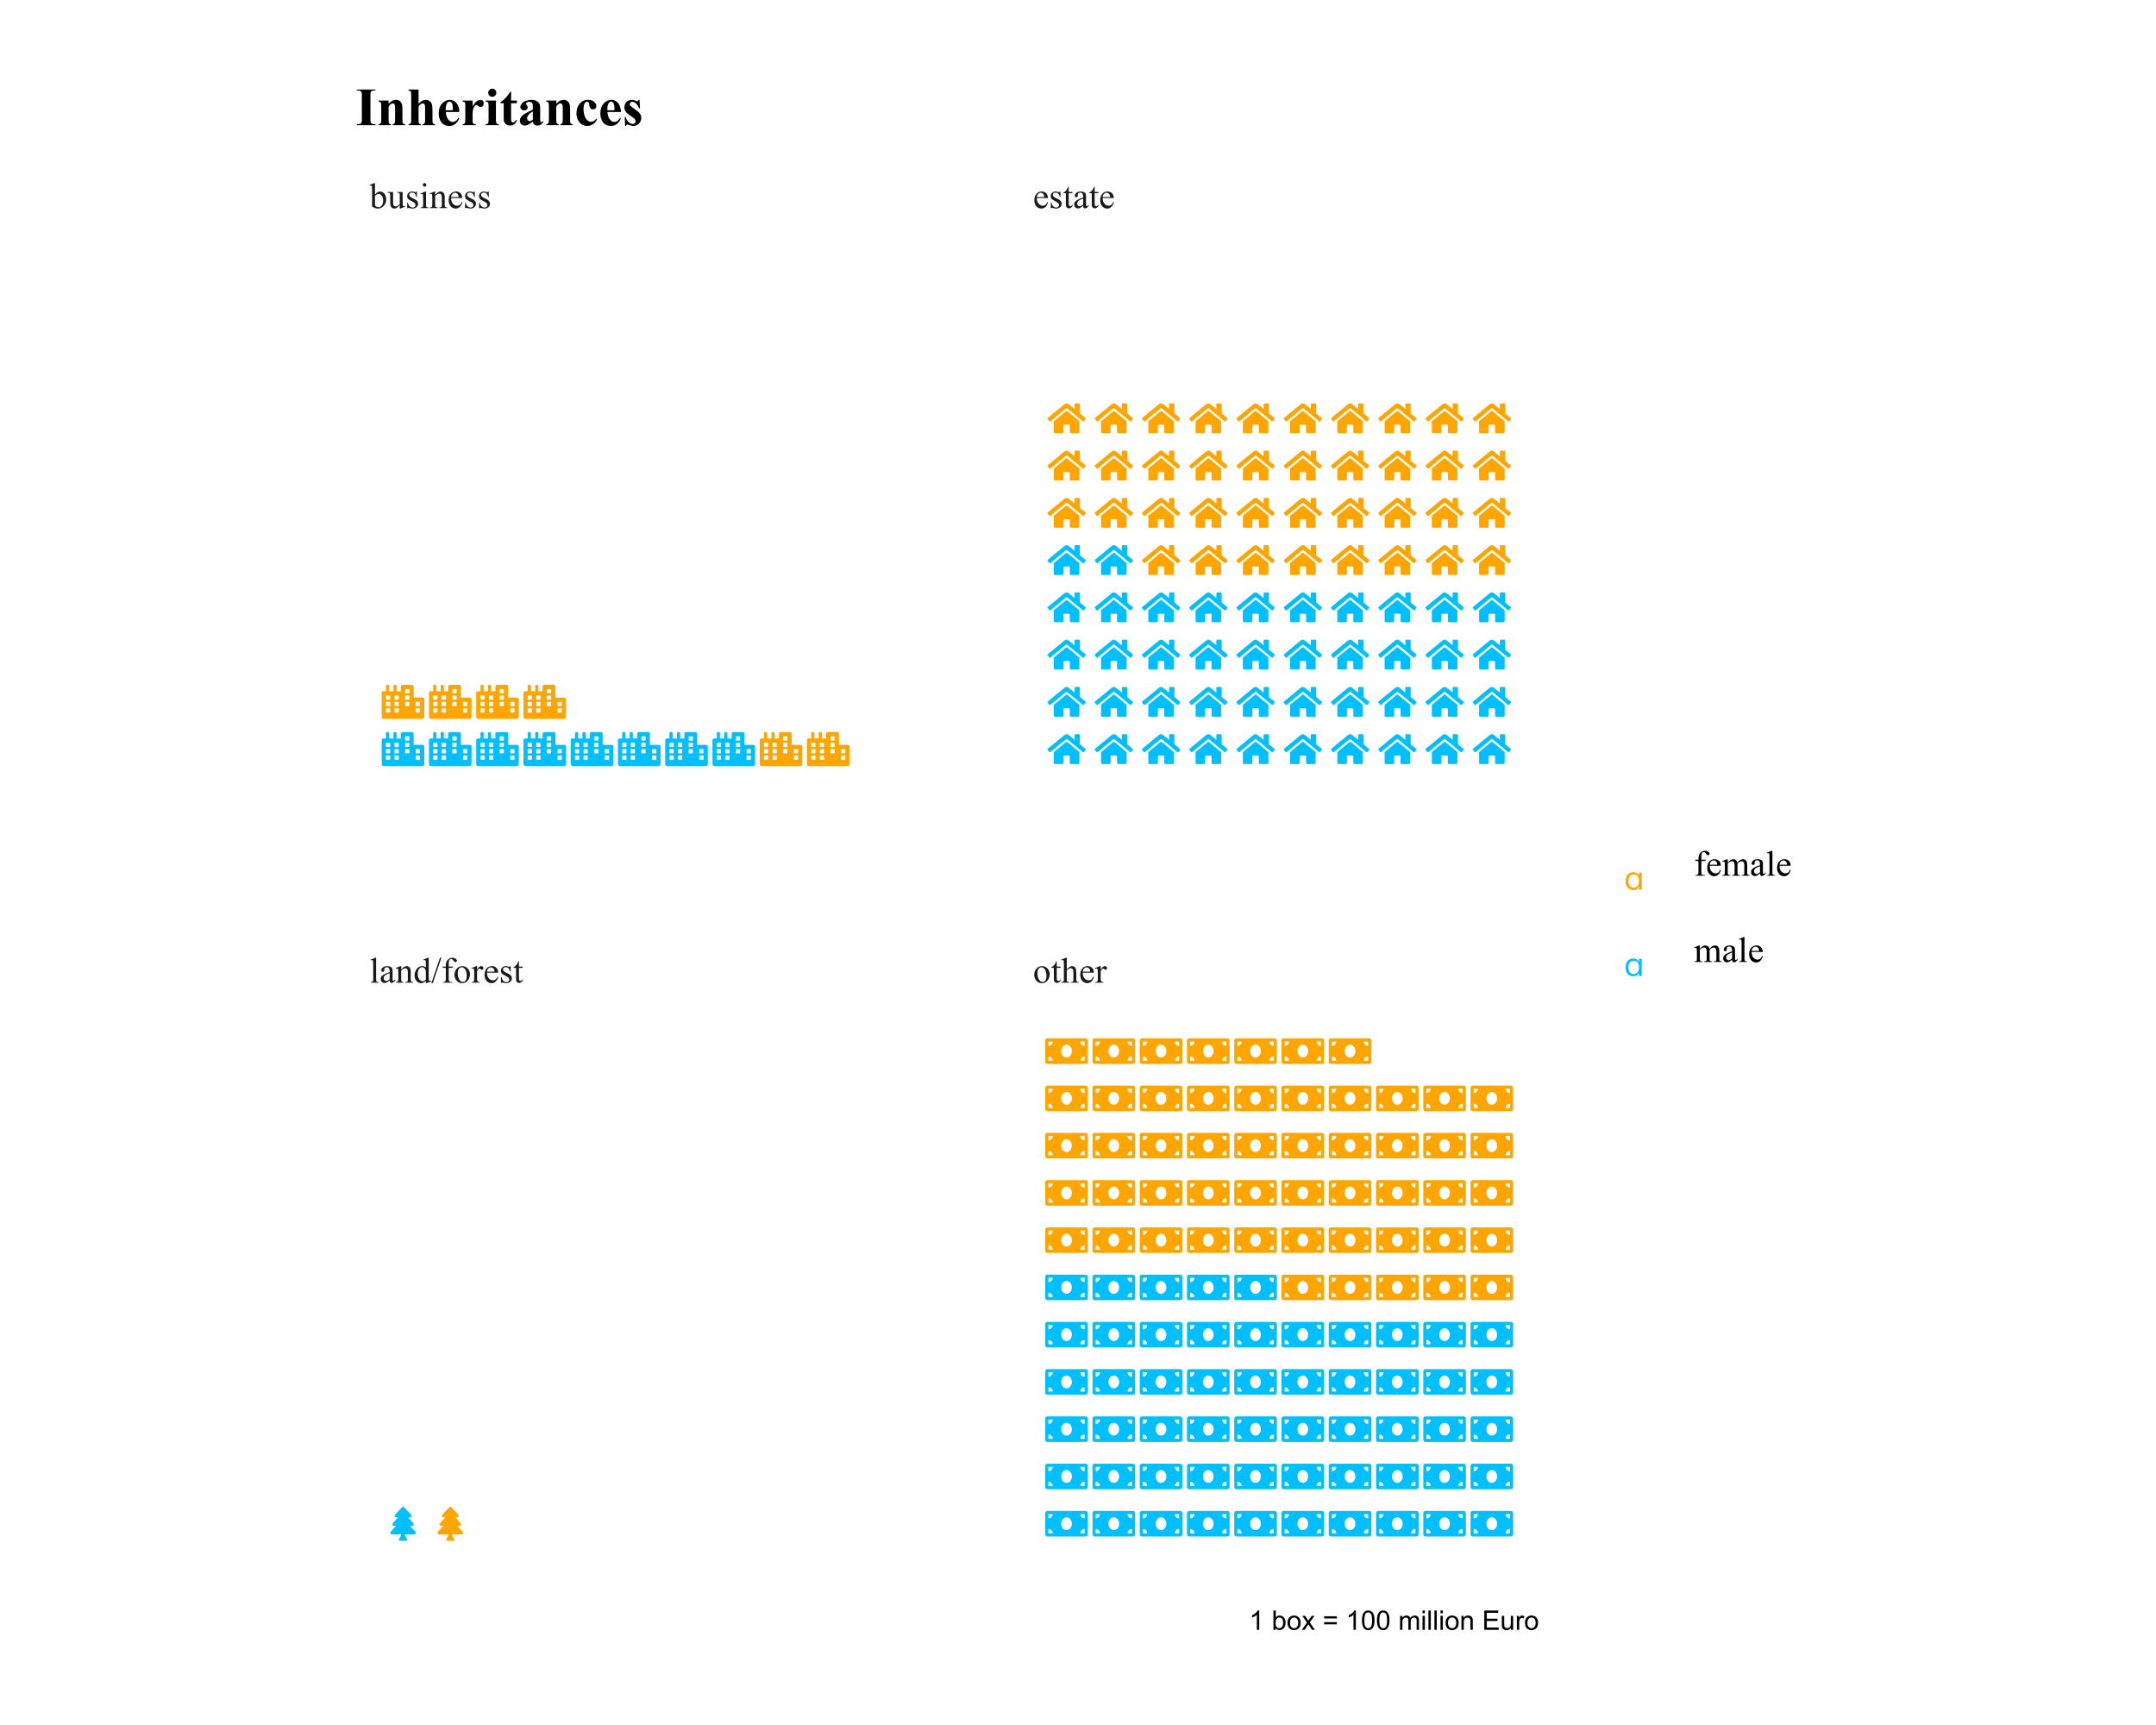 <?xml version="1.0" encoding="UTF-8"?>
<svg xmlns="http://www.w3.org/2000/svg" xmlns:xlink="http://www.w3.org/1999/xlink" width="720pt" height="576pt" viewBox="0 0 720 576" version="1.1">
<defs>
<g>
<symbol overflow="visible" id="glyph0-0">
<path style="stroke:none;" d="M 0.555 0 L 0.555 -6.625 L 5.137 -6.625 L 5.137 0 Z M 1.113 -0.555 L 4.578 -0.555 L 4.578 -6.07 L 1.113 -6.07 Z M 1.113 -0.555 "/>
</symbol>
<symbol overflow="visible" id="glyph0-1">
<path style="stroke:none;" d="M 13.691 -5.691 C 13.836 -5.688 13.961 -5.637 14.07 -5.535 C 14.172 -5.43 14.227 -5.305 14.227 -5.156 L 14.227 0.711 C 14.227 0.898 14.156 1.066 14.016 1.211 C 13.875 1.348 13.707 1.418 13.516 1.422 L 0.711 1.422 C 0.516 1.418 0.352 1.348 0.211 1.211 C 0.07 1.066 0 0.898 0 0.711 L 0 -7.293 C 0 -7.438 0.051 -7.562 0.156 -7.668 C 0.258 -7.77 0.383 -7.82 0.535 -7.824 L 1.422 -7.824 L 1.422 -9.602 C 1.418 -9.703 1.449 -9.789 1.52 -9.855 C 1.582 -9.922 1.668 -9.953 1.777 -9.957 L 2.133 -9.957 C 2.234 -9.953 2.316 -9.922 2.387 -9.855 C 2.449 -9.789 2.484 -9.703 2.488 -9.602 L 2.488 -7.824 L 3.914 -7.824 L 3.914 -9.602 C 3.914 -9.703 3.945 -9.789 4.012 -9.855 C 4.078 -9.922 4.164 -9.953 4.27 -9.957 L 4.625 -9.957 C 4.723 -9.953 4.809 -9.922 4.879 -9.855 C 4.945 -9.789 4.98 -9.703 4.98 -9.602 L 4.98 -7.824 L 6.402 -7.824 L 6.402 -9.426 C 6.398 -9.57 6.449 -9.695 6.559 -9.801 C 6.66 -9.902 6.785 -9.953 6.934 -9.957 L 10.137 -9.957 C 10.285 -9.953 10.41 -9.902 10.512 -9.801 C 10.613 -9.695 10.664 -9.57 10.668 -9.426 L 10.668 -5.691 Z M 2.844 -0.977 L 2.844 -1.867 C 2.84 -2.043 2.754 -2.133 2.578 -2.133 L 1.688 -2.133 C 1.508 -2.133 1.418 -2.043 1.422 -1.867 L 1.422 -0.977 C 1.418 -0.797 1.508 -0.707 1.688 -0.711 L 2.578 -0.711 C 2.754 -0.707 2.84 -0.797 2.844 -0.977 Z M 2.844 -3.113 L 2.844 -4 C 2.84 -4.176 2.754 -4.266 2.578 -4.27 L 1.688 -4.27 C 1.508 -4.266 1.418 -4.176 1.422 -4 L 1.422 -3.113 C 1.418 -2.93 1.508 -2.84 1.688 -2.844 L 2.578 -2.844 C 2.754 -2.84 2.84 -2.93 2.844 -3.113 Z M 2.844 -5.246 L 2.844 -6.137 C 2.84 -6.309 2.754 -6.398 2.578 -6.402 L 1.688 -6.402 C 1.508 -6.398 1.418 -6.309 1.422 -6.137 L 1.422 -5.246 C 1.418 -5.066 1.508 -4.98 1.688 -4.98 L 2.578 -4.98 C 2.754 -4.98 2.84 -5.066 2.844 -5.246 Z M 5.691 -0.977 L 5.691 -1.867 C 5.688 -2.043 5.598 -2.133 5.422 -2.133 L 4.535 -2.133 C 4.355 -2.133 4.266 -2.043 4.27 -1.867 L 4.27 -0.977 C 4.266 -0.797 4.355 -0.707 4.535 -0.711 L 5.422 -0.711 C 5.598 -0.707 5.688 -0.797 5.691 -0.977 Z M 5.691 -3.113 L 5.691 -4 C 5.688 -4.176 5.598 -4.266 5.422 -4.27 L 4.535 -4.27 C 4.355 -4.266 4.266 -4.176 4.27 -4 L 4.27 -3.113 C 4.266 -2.93 4.355 -2.84 4.535 -2.844 L 5.422 -2.844 C 5.598 -2.84 5.688 -2.93 5.691 -3.113 Z M 5.691 -5.246 L 5.691 -6.137 C 5.688 -6.309 5.598 -6.398 5.422 -6.402 L 4.535 -6.402 C 4.355 -6.398 4.266 -6.309 4.27 -6.137 L 4.27 -5.246 C 4.266 -5.066 4.355 -4.98 4.535 -4.98 L 5.422 -4.98 C 5.598 -4.98 5.688 -5.066 5.691 -5.246 Z M 9.246 -3.113 L 9.246 -4 C 9.246 -4.176 9.156 -4.266 8.98 -4.27 L 8.09 -4.27 C 7.91 -4.266 7.82 -4.176 7.824 -4 L 7.824 -3.113 C 7.82 -2.93 7.91 -2.84 8.09 -2.844 L 8.98 -2.844 C 9.156 -2.84 9.246 -2.93 9.246 -3.113 Z M 9.246 -5.246 L 9.246 -6.137 C 9.246 -6.309 9.156 -6.398 8.98 -6.402 L 8.09 -6.402 C 7.91 -6.398 7.82 -6.309 7.824 -6.137 L 7.824 -5.246 C 7.82 -5.066 7.91 -4.98 8.09 -4.98 L 8.98 -4.98 C 9.156 -4.98 9.246 -5.066 9.246 -5.246 Z M 9.246 -7.379 L 9.246 -8.27 C 9.246 -8.441 9.156 -8.531 8.98 -8.535 L 8.09 -8.535 C 7.91 -8.531 7.82 -8.441 7.824 -8.27 L 7.824 -7.379 C 7.82 -7.199 7.91 -7.113 8.09 -7.113 L 8.98 -7.113 C 9.156 -7.113 9.246 -7.199 9.246 -7.379 Z M 12.805 -0.977 L 12.805 -1.867 C 12.801 -2.043 12.711 -2.133 12.535 -2.133 L 11.648 -2.133 C 11.469 -2.133 11.379 -2.043 11.383 -1.867 L 11.383 -0.977 C 11.379 -0.797 11.469 -0.707 11.648 -0.711 L 12.535 -0.711 C 12.711 -0.707 12.801 -0.797 12.805 -0.977 Z M 12.805 -3.113 L 12.805 -4 C 12.801 -4.176 12.711 -4.266 12.535 -4.27 L 11.648 -4.27 C 11.469 -4.266 11.379 -4.176 11.383 -4 L 11.383 -3.113 C 11.379 -2.93 11.469 -2.84 11.648 -2.844 L 12.535 -2.844 C 12.711 -2.84 12.801 -2.93 12.805 -3.113 Z M 12.805 -3.113 "/>
</symbol>
<symbol overflow="visible" id="glyph0-2">
<path style="stroke:none;" d="M 8.426 -1.555 C 8.574 -1.391 8.602 -1.211 8.512 -1.012 C 8.422 -0.809 8.266 -0.707 8.047 -0.711 L 5 -0.711 L 5 -0.18 L 5.668 0.91 C 5.723 1.027 5.719 1.145 5.656 1.254 C 5.586 1.363 5.488 1.418 5.355 1.422 L 3.223 1.422 C 3.09 1.418 2.988 1.363 2.922 1.254 C 2.855 1.145 2.852 1.027 2.91 0.91 L 3.578 -0.18 L 3.578 -0.711 L 0.535 -0.711 C 0.309 -0.707 0.152 -0.809 0.066 -1.012 C -0.023 -1.211 0.008 -1.391 0.156 -1.555 L 1.934 -3.555 L 1.246 -3.555 C 1.02 -3.551 0.863 -3.648 0.777 -3.844 C 0.688 -4.035 0.711 -4.211 0.844 -4.379 L 2.602 -6.402 L 1.957 -6.402 C 1.73 -6.398 1.574 -6.504 1.488 -6.715 C 1.398 -6.906 1.426 -7.082 1.578 -7.246 L 4.023 -9.848 C 4.066 -9.891 4.109 -9.918 4.156 -9.934 C 4.195 -9.945 4.242 -9.953 4.289 -9.957 C 4.332 -9.953 4.375 -9.945 4.422 -9.934 C 4.465 -9.918 4.512 -9.891 4.559 -9.848 L 7.004 -7.246 C 7.145 -7.082 7.176 -6.906 7.09 -6.715 C 7 -6.504 6.844 -6.398 6.625 -6.402 L 5.98 -6.402 L 7.734 -4.379 C 7.867 -4.211 7.887 -4.035 7.801 -3.844 C 7.707 -3.648 7.555 -3.551 7.336 -3.555 L 6.645 -3.555 Z M 8.426 -1.555 "/>
</symbol>
<symbol overflow="visible" id="glyph0-3">
<path style="stroke:none;" d="M 6.246 -6.668 C 6.305 -6.699 6.363 -6.715 6.422 -6.715 C 6.48 -6.715 6.539 -6.699 6.602 -6.668 L 10.691 -3.289 L 10.691 0.355 C 10.688 0.457 10.652 0.543 10.59 0.609 C 10.52 0.676 10.438 0.707 10.336 0.711 L 7.848 0.711 C 7.738 0.707 7.652 0.672 7.59 0.598 C 7.52 0.523 7.488 0.441 7.492 0.355 L 7.492 -1.777 C 7.488 -1.879 7.453 -1.965 7.391 -2.031 C 7.32 -2.098 7.238 -2.133 7.137 -2.133 L 5.711 -2.133 C 5.605 -2.133 5.52 -2.098 5.457 -2.031 C 5.387 -1.965 5.355 -1.879 5.355 -1.777 L 5.355 0.355 C 5.355 0.414 5.34 0.469 5.312 0.523 C 5.281 0.57 5.238 0.617 5.18 0.656 C 5.117 0.691 5.055 0.707 5 0.711 L 2.512 0.711 C 2.406 0.707 2.32 0.676 2.254 0.609 C 2.188 0.543 2.156 0.457 2.156 0.355 L 2.156 -3.289 Z M 12.738 -4.379 C 12.793 -4.316 12.82 -4.242 12.824 -4.156 C 12.82 -4.094 12.797 -4.043 12.758 -4 L 12.203 -3.312 C 12.141 -3.234 12.074 -3.199 12.004 -3.199 C 11.926 -3.199 11.867 -3.223 11.824 -3.27 L 6.602 -7.578 C 6.539 -7.605 6.48 -7.621 6.422 -7.625 C 6.363 -7.621 6.305 -7.605 6.246 -7.578 L 1.023 -3.27 C 0.977 -3.223 0.926 -3.199 0.867 -3.199 C 0.777 -3.199 0.703 -3.234 0.645 -3.312 L 0.09 -4 C 0.043 -4.043 0.023 -4.094 0.023 -4.156 C 0.023 -4.242 0.051 -4.316 0.109 -4.379 L 5.734 -9.004 C 5.941 -9.164 6.172 -9.246 6.422 -9.246 C 6.672 -9.246 6.895 -9.164 7.09 -9.004 L 9.09 -7.359 L 9.09 -8.98 C 9.086 -9.051 9.113 -9.113 9.168 -9.168 C 9.219 -9.219 9.281 -9.246 9.359 -9.246 L 10.602 -9.246 C 10.672 -9.246 10.738 -9.219 10.793 -9.168 C 10.844 -9.113 10.867 -9.051 10.871 -8.98 L 10.871 -5.891 Z M 12.738 -4.379 "/>
</symbol>
<symbol overflow="visible" id="glyph0-4">
<path style="stroke:none;" d="M 13.516 -8.535 C 13.707 -8.531 13.875 -8.461 14.016 -8.324 C 14.156 -8.18 14.227 -8.012 14.227 -7.824 L 14.227 -0.711 C 14.227 -0.516 14.156 -0.352 14.016 -0.211 C 13.875 -0.07 13.707 0 13.516 0 L 0.711 0 C 0.516 0 0.352 -0.07 0.211 -0.211 C 0.07 -0.352 0 -0.516 0 -0.711 L 0 -7.824 C 0 -8.012 0.07 -8.18 0.211 -8.324 C 0.352 -8.461 0.516 -8.531 0.711 -8.535 Z M 1.066 -1.066 L 2.488 -1.066 C 2.484 -1.465 2.348 -1.801 2.078 -2.078 C 1.801 -2.348 1.465 -2.484 1.066 -2.488 Z M 1.066 -6.047 C 1.465 -6.047 1.801 -6.184 2.078 -6.457 C 2.348 -6.73 2.484 -7.066 2.488 -7.469 L 1.066 -7.469 Z M 5.855 -2.758 C 6.199 -2.34 6.621 -2.133 7.113 -2.133 C 7.602 -2.133 8.02 -2.34 8.367 -2.754 C 8.715 -3.168 8.887 -3.672 8.891 -4.266 C 8.887 -4.859 8.715 -5.363 8.367 -5.777 C 8.02 -6.191 7.602 -6.398 7.113 -6.402 C 6.621 -6.398 6.199 -6.191 5.855 -5.777 C 5.504 -5.363 5.332 -4.859 5.336 -4.266 C 5.332 -3.672 5.504 -3.168 5.855 -2.758 Z M 13.16 -1.066 L 13.16 -2.488 C 12.758 -2.484 12.418 -2.348 12.148 -2.078 C 11.871 -1.801 11.734 -1.465 11.738 -1.066 Z M 13.16 -6.047 L 13.16 -7.469 L 11.738 -7.469 C 11.734 -7.066 11.871 -6.73 12.148 -6.457 C 12.418 -6.184 12.758 -6.047 13.16 -6.047 Z M 13.16 -6.047 "/>
</symbol>
<symbol overflow="visible" id="glyph0-5">
<path style="stroke:none;" d="M 5.023 -5.98 L 5.023 -6.98 L 5.934 -6.98 L 5.934 -1.246 L 5.023 -1.246 L 5.023 -2.289 C 4.68 -1.531 4.035 -1.152 3.09 -1.156 C 2.316 -1.152 1.703 -1.422 1.242 -1.965 C 0.781 -2.504 0.551 -3.219 0.555 -4.109 C 0.551 -4.996 0.785 -5.719 1.254 -6.277 C 1.723 -6.832 2.332 -7.113 3.09 -7.113 C 3.988 -7.113 4.633 -6.734 5.023 -5.98 Z M 5.023 -4.133 C 5.02 -5.598 4.438 -6.332 3.27 -6.336 C 2.703 -6.332 2.262 -6.137 1.953 -5.746 C 1.641 -5.352 1.488 -4.805 1.488 -4.109 C 1.488 -3.41 1.641 -2.875 1.953 -2.5 C 2.262 -2.121 2.699 -1.934 3.266 -1.934 C 3.828 -1.934 4.262 -2.125 4.566 -2.512 C 4.867 -2.895 5.02 -3.434 5.023 -4.133 Z M 5.023 -4.133 "/>
</symbol>
<symbol overflow="visible" id="glyph1-0">
<path style="stroke:none;" d="M 1.664 0 L 1.664 -7.5 L 7.664 -7.5 L 7.664 0 Z M 1.852 -0.188 L 7.477 -0.188 L 7.477 -7.312 L 1.852 -7.312 Z M 1.852 -0.188 "/>
</symbol>
<symbol overflow="visible" id="glyph1-1">
<path style="stroke:none;" d="M 2.219 -8.332 L 2.219 -1.211 C 2.215 -0.875 2.238 -0.652 2.293 -0.547 C 2.34 -0.434 2.418 -0.352 2.52 -0.297 C 2.621 -0.238 2.809 -0.211 3.086 -0.211 L 3.086 0 L 0.457 0 L 0.457 -0.211 C 0.703 -0.211 0.871 -0.234 0.961 -0.285 C 1.047 -0.336 1.117 -0.422 1.172 -0.539 C 1.223 -0.656 1.246 -0.879 1.25 -1.211 L 1.25 -6.086 C 1.246 -6.691 1.234 -7.062 1.207 -7.203 C 1.176 -7.34 1.129 -7.438 1.074 -7.488 C 1.012 -7.535 0.938 -7.559 0.844 -7.562 C 0.742 -7.559 0.613 -7.527 0.457 -7.469 L 0.359 -7.676 L 1.957 -8.332 Z M 2.219 -8.332 "/>
</symbol>
<symbol overflow="visible" id="glyph1-2">
<path style="stroke:none;" d="M 3.414 -0.773 C 2.863 -0.344 2.52 -0.098 2.379 -0.035 C 2.168 0.059 1.941 0.105 1.703 0.109 C 1.332 0.105 1.027 -0.02 0.789 -0.27 C 0.547 -0.52 0.426 -0.852 0.43 -1.273 C 0.426 -1.531 0.484 -1.758 0.602 -1.953 C 0.762 -2.215 1.039 -2.465 1.438 -2.703 C 1.828 -2.934 2.488 -3.219 3.414 -3.555 L 3.414 -3.766 C 3.41 -4.301 3.324 -4.668 3.16 -4.867 C 2.988 -5.066 2.742 -5.168 2.422 -5.168 C 2.172 -5.168 1.977 -5.102 1.836 -4.969 C 1.68 -4.836 1.605 -4.684 1.609 -4.512 L 1.625 -4.172 C 1.621 -3.992 1.574 -3.852 1.484 -3.754 C 1.391 -3.656 1.273 -3.609 1.125 -3.609 C 0.977 -3.609 0.855 -3.66 0.77 -3.762 C 0.676 -3.863 0.633 -4 0.633 -4.18 C 0.633 -4.508 0.805 -4.816 1.148 -5.102 C 1.492 -5.379 1.973 -5.52 2.594 -5.523 C 3.07 -5.52 3.461 -5.441 3.766 -5.285 C 3.996 -5.16 4.168 -4.969 4.277 -4.719 C 4.348 -4.547 4.383 -4.203 4.383 -3.688 L 4.383 -1.863 C 4.383 -1.348 4.391 -1.031 4.41 -0.922 C 4.43 -0.805 4.461 -0.73 4.508 -0.691 C 4.551 -0.652 4.605 -0.633 4.664 -0.633 C 4.727 -0.633 4.781 -0.645 4.828 -0.672 C 4.91 -0.723 5.066 -0.867 5.305 -1.102 L 5.305 -0.773 C 4.863 -0.188 4.445 0.105 4.047 0.105 C 3.855 0.105 3.703 0.039 3.59 -0.094 C 3.477 -0.227 3.418 -0.453 3.414 -0.773 Z M 3.414 -1.156 L 3.414 -3.199 C 2.824 -2.965 2.445 -2.797 2.273 -2.703 C 1.965 -2.527 1.742 -2.348 1.613 -2.164 C 1.477 -1.973 1.41 -1.77 1.414 -1.547 C 1.41 -1.266 1.496 -1.031 1.664 -0.848 C 1.828 -0.66 2.02 -0.566 2.242 -0.57 C 2.535 -0.566 2.926 -0.762 3.414 -1.156 Z M 3.414 -1.156 "/>
</symbol>
<symbol overflow="visible" id="glyph1-3">
<path style="stroke:none;" d="M 1.938 -4.391 C 2.566 -5.141 3.168 -5.52 3.738 -5.523 C 4.031 -5.52 4.281 -5.445 4.496 -5.305 C 4.703 -5.156 4.871 -4.918 5 -4.582 C 5.078 -4.348 5.121 -3.988 5.125 -3.504 L 5.125 -1.211 C 5.121 -0.871 5.148 -0.641 5.211 -0.523 C 5.25 -0.422 5.32 -0.348 5.418 -0.293 C 5.512 -0.238 5.688 -0.211 5.945 -0.211 L 5.945 0 L 3.293 0 L 3.293 -0.211 L 3.406 -0.211 C 3.652 -0.211 3.828 -0.246 3.93 -0.324 C 4.027 -0.395 4.098 -0.508 4.137 -0.664 C 4.152 -0.719 4.16 -0.902 4.16 -1.211 L 4.16 -3.41 C 4.16 -3.895 4.094 -4.246 3.969 -4.473 C 3.84 -4.691 3.629 -4.805 3.328 -4.805 C 2.863 -4.805 2.398 -4.551 1.938 -4.043 L 1.938 -1.211 C 1.934 -0.848 1.957 -0.625 2.004 -0.539 C 2.059 -0.422 2.133 -0.336 2.23 -0.289 C 2.324 -0.234 2.52 -0.211 2.812 -0.211 L 2.812 0 L 0.156 0 L 0.156 -0.211 L 0.273 -0.211 C 0.547 -0.211 0.73 -0.277 0.828 -0.418 C 0.922 -0.551 0.973 -0.816 0.973 -1.211 L 0.973 -3.203 C 0.973 -3.848 0.957 -4.242 0.926 -4.383 C 0.895 -4.523 0.848 -4.617 0.793 -4.668 C 0.73 -4.719 0.652 -4.746 0.551 -4.746 C 0.441 -4.746 0.309 -4.715 0.156 -4.656 L 0.07 -4.867 L 1.688 -5.523 L 1.938 -5.523 Z M 1.938 -4.391 "/>
</symbol>
<symbol overflow="visible" id="glyph1-4">
<path style="stroke:none;" d="M 4.164 -0.602 C 3.902 -0.328 3.648 -0.133 3.398 -0.016 C 3.148 0.105 2.879 0.164 2.59 0.164 C 2.004 0.164 1.492 -0.078 1.055 -0.57 C 0.617 -1.055 0.398 -1.688 0.398 -2.461 C 0.398 -3.23 0.641 -3.934 1.125 -4.574 C 1.609 -5.211 2.23 -5.531 2.992 -5.531 C 3.465 -5.531 3.855 -5.379 4.164 -5.078 L 4.164 -6.07 C 4.16 -6.684 4.145 -7.059 4.121 -7.203 C 4.09 -7.34 4.047 -7.438 3.984 -7.488 C 3.922 -7.535 3.844 -7.559 3.75 -7.562 C 3.648 -7.559 3.512 -7.527 3.344 -7.469 L 3.27 -7.676 L 4.867 -8.332 L 5.133 -8.332 L 5.133 -2.125 C 5.133 -1.496 5.145 -1.113 5.176 -0.973 C 5.199 -0.832 5.246 -0.734 5.316 -0.684 C 5.379 -0.625 5.457 -0.598 5.543 -0.602 C 5.648 -0.598 5.789 -0.633 5.965 -0.703 L 6.031 -0.5 L 4.438 0.164 L 4.164 0.164 Z M 4.164 -1.016 L 4.164 -3.781 C 4.141 -4.043 4.07 -4.285 3.957 -4.508 C 3.836 -4.723 3.68 -4.887 3.488 -5 C 3.293 -5.109 3.105 -5.168 2.922 -5.168 C 2.574 -5.168 2.27 -5.012 2.004 -4.703 C 1.645 -4.293 1.465 -3.699 1.469 -2.922 C 1.465 -2.133 1.637 -1.527 1.984 -1.109 C 2.324 -0.688 2.707 -0.48 3.133 -0.48 C 3.488 -0.48 3.832 -0.656 4.164 -1.016 Z M 4.164 -1.016 "/>
</symbol>
<symbol overflow="visible" id="glyph1-5">
<path style="stroke:none;" d="M 3.363 -8.332 L 0.484 0.164 L 0.016 0.164 L 2.895 -8.332 Z M 3.363 -8.332 "/>
</symbol>
<symbol overflow="visible" id="glyph1-6">
<path style="stroke:none;" d="M 2.473 -4.945 L 2.473 -1.418 C 2.473 -0.918 2.527 -0.602 2.637 -0.469 C 2.777 -0.297 2.969 -0.211 3.219 -0.211 L 3.703 -0.211 L 3.703 0 L 0.5 0 L 0.5 -0.211 L 0.738 -0.211 C 0.895 -0.211 1.035 -0.25 1.164 -0.328 C 1.293 -0.406 1.383 -0.512 1.434 -0.645 C 1.48 -0.777 1.504 -1.035 1.508 -1.418 L 1.508 -4.945 L 0.461 -4.945 L 0.461 -5.367 L 1.508 -5.367 L 1.508 -5.719 C 1.504 -6.254 1.59 -6.707 1.766 -7.078 C 1.934 -7.445 2.195 -7.742 2.551 -7.977 C 2.902 -8.203 3.301 -8.32 3.742 -8.32 C 4.152 -8.32 4.531 -8.188 4.875 -7.922 C 5.102 -7.742 5.215 -7.543 5.215 -7.328 C 5.215 -7.211 5.164 -7.102 5.062 -7 C 4.961 -6.895 4.852 -6.844 4.734 -6.844 C 4.645 -6.844 4.547 -6.875 4.449 -6.941 C 4.348 -7.004 4.227 -7.141 4.082 -7.355 C 3.938 -7.566 3.805 -7.711 3.688 -7.789 C 3.562 -7.859 3.43 -7.898 3.281 -7.898 C 3.102 -7.898 2.949 -7.848 2.824 -7.754 C 2.699 -7.652 2.609 -7.504 2.555 -7.309 C 2.5 -7.105 2.473 -6.59 2.473 -5.754 L 2.473 -5.367 L 3.855 -5.367 L 3.855 -4.945 Z M 2.473 -4.945 "/>
</symbol>
<symbol overflow="visible" id="glyph1-7">
<path style="stroke:none;" d="M 3 -5.523 C 3.812 -5.52 4.465 -5.211 4.957 -4.602 C 5.375 -4.07 5.582 -3.465 5.586 -2.781 C 5.582 -2.301 5.469 -1.816 5.238 -1.324 C 5.004 -0.832 4.684 -0.461 4.285 -0.211 C 3.879 0.039 3.43 0.164 2.938 0.164 C 2.125 0.164 1.484 -0.156 1.008 -0.805 C 0.605 -1.344 0.402 -1.953 0.406 -2.633 C 0.402 -3.117 0.523 -3.605 0.77 -4.098 C 1.012 -4.582 1.336 -4.941 1.734 -5.176 C 2.133 -5.402 2.555 -5.52 3 -5.523 Z M 2.82 -5.145 C 2.609 -5.145 2.402 -5.082 2.195 -4.957 C 1.984 -4.832 1.816 -4.617 1.688 -4.312 C 1.555 -4.004 1.488 -3.605 1.492 -3.125 C 1.488 -2.34 1.645 -1.668 1.957 -1.102 C 2.27 -0.531 2.68 -0.246 3.188 -0.25 C 3.566 -0.246 3.879 -0.402 4.125 -0.719 C 4.367 -1.027 4.488 -1.566 4.492 -2.332 C 4.488 -3.285 4.285 -4.035 3.879 -4.582 C 3.598 -4.957 3.242 -5.145 2.82 -5.145 Z M 2.82 -5.145 "/>
</symbol>
<symbol overflow="visible" id="glyph1-8">
<path style="stroke:none;" d="M 1.945 -5.523 L 1.945 -4.32 C 2.391 -5.117 2.852 -5.52 3.328 -5.523 C 3.539 -5.52 3.715 -5.453 3.859 -5.328 C 3.996 -5.195 4.066 -5.047 4.07 -4.875 C 4.066 -4.723 4.016 -4.594 3.918 -4.488 C 3.812 -4.379 3.691 -4.324 3.555 -4.328 C 3.418 -4.324 3.266 -4.391 3.098 -4.531 C 2.926 -4.664 2.801 -4.734 2.719 -4.734 C 2.648 -4.734 2.57 -4.695 2.492 -4.617 C 2.312 -4.453 2.133 -4.188 1.945 -3.828 L 1.945 -1.254 C 1.945 -0.957 1.98 -0.73 2.055 -0.578 C 2.105 -0.473 2.195 -0.387 2.324 -0.316 C 2.453 -0.246 2.641 -0.211 2.883 -0.211 L 2.883 0 L 0.133 0 L 0.133 -0.211 C 0.406 -0.211 0.609 -0.254 0.742 -0.34 C 0.84 -0.402 0.91 -0.5 0.949 -0.641 C 0.965 -0.703 0.973 -0.895 0.977 -1.207 L 0.977 -3.289 C 0.973 -3.91 0.961 -4.281 0.938 -4.402 C 0.914 -4.52 0.867 -4.609 0.797 -4.664 C 0.727 -4.719 0.641 -4.746 0.547 -4.746 C 0.422 -4.746 0.285 -4.715 0.133 -4.656 L 0.078 -4.867 L 1.699 -5.523 Z M 1.945 -5.523 "/>
</symbol>
<symbol overflow="visible" id="glyph1-9">
<path style="stroke:none;" d="M 1.277 -3.344 C 1.273 -2.543 1.465 -1.918 1.859 -1.469 C 2.246 -1.012 2.707 -0.785 3.234 -0.789 C 3.586 -0.785 3.891 -0.883 4.148 -1.078 C 4.406 -1.273 4.625 -1.605 4.805 -2.074 L 4.984 -1.957 C 4.902 -1.422 4.664 -0.934 4.27 -0.496 C 3.875 -0.055 3.383 0.164 2.789 0.164 C 2.141 0.164 1.586 -0.086 1.133 -0.59 C 0.672 -1.09 0.445 -1.766 0.445 -2.613 C 0.445 -3.531 0.68 -4.246 1.152 -4.762 C 1.621 -5.273 2.211 -5.531 2.922 -5.531 C 3.523 -5.531 4.02 -5.332 4.406 -4.938 C 4.789 -4.539 4.98 -4.008 4.984 -3.344 Z M 1.277 -3.688 L 3.762 -3.688 C 3.742 -4.027 3.699 -4.27 3.641 -4.414 C 3.539 -4.629 3.395 -4.801 3.203 -4.93 C 3.008 -5.051 2.805 -5.113 2.594 -5.117 C 2.27 -5.113 1.98 -4.988 1.727 -4.738 C 1.469 -4.484 1.32 -4.133 1.277 -3.688 Z M 1.277 -3.688 "/>
</symbol>
<symbol overflow="visible" id="glyph1-10">
<path style="stroke:none;" d="M 3.844 -5.523 L 3.844 -3.695 L 3.648 -3.695 C 3.5 -4.27 3.309 -4.66 3.078 -4.867 C 2.844 -5.074 2.551 -5.18 2.191 -5.18 C 1.918 -5.18 1.695 -5.105 1.527 -4.961 C 1.359 -4.816 1.277 -4.656 1.277 -4.484 C 1.277 -4.262 1.34 -4.074 1.465 -3.922 C 1.586 -3.758 1.832 -3.59 2.203 -3.41 L 3.059 -2.992 C 3.852 -2.605 4.246 -2.098 4.25 -1.465 C 4.246 -0.977 4.062 -0.582 3.695 -0.285 C 3.324 0.016 2.91 0.164 2.453 0.164 C 2.121 0.164 1.746 0.105 1.328 -0.012 C 1.199 -0.051 1.094 -0.07 1.016 -0.07 C 0.922 -0.07 0.852 -0.02 0.805 0.082 L 0.609 0.082 L 0.609 -1.836 L 0.805 -1.836 C 0.91 -1.285 1.121 -0.875 1.43 -0.598 C 1.734 -0.316 2.078 -0.176 2.469 -0.18 C 2.734 -0.176 2.953 -0.254 3.125 -0.418 C 3.293 -0.574 3.379 -0.766 3.383 -0.992 C 3.379 -1.258 3.285 -1.484 3.098 -1.668 C 2.906 -1.852 2.527 -2.086 1.961 -2.367 C 1.395 -2.648 1.023 -2.902 0.852 -3.129 C 0.672 -3.348 0.586 -3.629 0.586 -3.973 C 0.586 -4.41 0.734 -4.777 1.039 -5.078 C 1.336 -5.371 1.73 -5.52 2.215 -5.523 C 2.426 -5.52 2.68 -5.477 2.984 -5.391 C 3.18 -5.332 3.312 -5.301 3.383 -5.305 C 3.441 -5.301 3.492 -5.316 3.527 -5.344 C 3.559 -5.367 3.598 -5.426 3.648 -5.523 Z M 3.844 -5.523 "/>
</symbol>
<symbol overflow="visible" id="glyph1-11">
<path style="stroke:none;" d="M 1.934 -7.133 L 1.934 -5.367 L 3.188 -5.367 L 3.188 -4.957 L 1.934 -4.957 L 1.934 -1.477 C 1.934 -1.125 1.98 -0.891 2.082 -0.773 C 2.18 -0.652 2.309 -0.59 2.469 -0.594 C 2.594 -0.59 2.719 -0.629 2.84 -0.711 C 2.961 -0.789 3.055 -0.91 3.125 -1.066 L 3.352 -1.066 C 3.215 -0.684 3.02 -0.395 2.773 -0.203 C 2.52 -0.012 2.262 0.082 2 0.086 C 1.812 0.082 1.637 0.035 1.469 -0.062 C 1.293 -0.16 1.168 -0.301 1.09 -0.488 C 1.008 -0.668 0.965 -0.957 0.969 -1.348 L 0.969 -4.957 L 0.117 -4.957 L 0.117 -5.148 C 0.328 -5.234 0.547 -5.379 0.773 -5.586 C 1 -5.789 1.199 -6.035 1.375 -6.316 C 1.465 -6.465 1.59 -6.734 1.75 -7.133 Z M 1.934 -7.133 "/>
</symbol>
<symbol overflow="visible" id="glyph1-12">
<path style="stroke:none;" d="M 1.953 -8.332 L 1.953 -4.406 C 2.383 -4.883 2.727 -5.188 2.98 -5.32 C 3.234 -5.453 3.488 -5.52 3.742 -5.523 C 4.047 -5.52 4.309 -5.438 4.531 -5.273 C 4.746 -5.105 4.91 -4.84 5.016 -4.484 C 5.086 -4.23 5.121 -3.773 5.125 -3.109 L 5.125 -1.211 C 5.121 -0.871 5.148 -0.641 5.211 -0.516 C 5.242 -0.422 5.309 -0.348 5.406 -0.293 C 5.496 -0.238 5.668 -0.211 5.922 -0.211 L 5.922 0 L 3.289 0 L 3.289 -0.211 L 3.41 -0.211 C 3.66 -0.211 3.832 -0.246 3.93 -0.324 C 4.027 -0.395 4.098 -0.508 4.137 -0.664 C 4.148 -0.723 4.152 -0.906 4.156 -1.211 L 4.156 -3.109 C 4.152 -3.695 4.121 -4.082 4.062 -4.266 C 4 -4.445 3.906 -4.582 3.773 -4.676 C 3.641 -4.77 3.48 -4.816 3.293 -4.816 C 3.102 -4.816 2.902 -4.766 2.695 -4.664 C 2.484 -4.562 2.234 -4.355 1.953 -4.047 L 1.953 -1.211 C 1.949 -0.844 1.969 -0.617 2.012 -0.527 C 2.051 -0.434 2.129 -0.355 2.238 -0.301 C 2.348 -0.238 2.539 -0.211 2.82 -0.211 L 2.82 0 L 0.156 0 L 0.156 -0.211 C 0.395 -0.211 0.582 -0.246 0.719 -0.32 C 0.793 -0.359 0.855 -0.434 0.906 -0.547 C 0.949 -0.652 0.973 -0.875 0.977 -1.211 L 0.977 -6.07 C 0.973 -6.684 0.957 -7.059 0.934 -7.203 C 0.902 -7.34 0.859 -7.438 0.801 -7.488 C 0.738 -7.535 0.656 -7.559 0.555 -7.562 C 0.473 -7.559 0.34 -7.527 0.156 -7.469 L 0.078 -7.676 L 1.68 -8.332 Z M 1.953 -8.332 "/>
</symbol>
<symbol overflow="visible" id="glyph1-13">
<path style="stroke:none;" d="M 1.844 -4.441 C 2.363 -5.16 2.926 -5.52 3.527 -5.523 C 4.074 -5.52 4.555 -5.285 4.969 -4.816 C 5.379 -4.348 5.582 -3.703 5.586 -2.891 C 5.582 -1.934 5.266 -1.168 4.633 -0.586 C 4.09 -0.086 3.484 0.164 2.82 0.164 C 2.504 0.164 2.188 0.109 1.867 -0.004 C 1.543 -0.117 1.215 -0.289 0.879 -0.516 L 0.879 -6.078 C 0.879 -6.684 0.863 -7.059 0.832 -7.203 C 0.801 -7.34 0.754 -7.438 0.695 -7.488 C 0.629 -7.535 0.551 -7.559 0.461 -7.562 C 0.348 -7.559 0.211 -7.527 0.055 -7.469 L -0.031 -7.676 L 1.582 -8.332 L 1.844 -8.332 Z M 1.844 -4.066 L 1.844 -0.855 C 2.043 -0.66 2.25 -0.512 2.461 -0.414 C 2.672 -0.312 2.891 -0.262 3.117 -0.266 C 3.469 -0.262 3.797 -0.457 4.109 -0.852 C 4.414 -1.238 4.57 -1.809 4.57 -2.555 C 4.57 -3.242 4.414 -3.77 4.109 -4.141 C 3.797 -4.508 3.449 -4.691 3.062 -4.695 C 2.855 -4.691 2.648 -4.641 2.445 -4.535 C 2.285 -4.457 2.086 -4.301 1.844 -4.066 Z M 1.844 -4.066 "/>
</symbol>
<symbol overflow="visible" id="glyph1-14">
<path style="stroke:none;" d="M 5.078 -5.367 L 5.078 -2.117 C 5.074 -1.492 5.09 -1.113 5.121 -0.973 C 5.152 -0.832 5.199 -0.734 5.262 -0.684 C 5.324 -0.625 5.398 -0.598 5.492 -0.602 C 5.609 -0.598 5.746 -0.633 5.898 -0.703 L 5.984 -0.5 L 4.375 0.164 L 4.113 0.164 L 4.113 -0.973 C 3.652 -0.473 3.301 -0.156 3.059 -0.027 C 2.816 0.102 2.559 0.164 2.289 0.164 C 1.988 0.164 1.727 0.078 1.508 -0.098 C 1.285 -0.27 1.133 -0.492 1.051 -0.77 C 0.961 -1.039 0.918 -1.426 0.922 -1.93 L 0.922 -4.324 C 0.918 -4.574 0.891 -4.75 0.84 -4.852 C 0.781 -4.949 0.699 -5.023 0.594 -5.078 C 0.484 -5.129 0.293 -5.152 0.012 -5.148 L 0.012 -5.367 L 1.891 -5.367 L 1.891 -1.773 C 1.887 -1.27 1.973 -0.941 2.152 -0.789 C 2.324 -0.629 2.535 -0.551 2.781 -0.555 C 2.949 -0.551 3.141 -0.605 3.352 -0.715 C 3.562 -0.82 3.816 -1.02 4.113 -1.32 L 4.113 -4.359 C 4.113 -4.664 4.055 -4.867 3.945 -4.977 C 3.832 -5.082 3.602 -5.141 3.25 -5.148 L 3.25 -5.367 Z M 5.078 -5.367 "/>
</symbol>
<symbol overflow="visible" id="glyph1-15">
<path style="stroke:none;" d="M 1.742 -8.332 C 1.898 -8.332 2.039 -8.273 2.156 -8.156 C 2.273 -8.039 2.332 -7.898 2.332 -7.742 C 2.332 -7.57 2.273 -7.43 2.156 -7.316 C 2.039 -7.195 1.898 -7.137 1.742 -7.141 C 1.57 -7.137 1.43 -7.195 1.316 -7.316 C 1.195 -7.43 1.137 -7.57 1.141 -7.742 C 1.137 -7.898 1.195 -8.039 1.312 -8.156 C 1.43 -8.273 1.57 -8.332 1.742 -8.332 Z M 2.227 -5.523 L 2.227 -1.211 C 2.227 -0.875 2.25 -0.652 2.301 -0.543 C 2.348 -0.43 2.418 -0.348 2.516 -0.293 C 2.609 -0.238 2.785 -0.211 3.039 -0.211 L 3.039 0 L 0.434 0 L 0.434 -0.211 C 0.695 -0.211 0.871 -0.234 0.961 -0.285 C 1.047 -0.336 1.117 -0.422 1.172 -0.539 C 1.227 -0.656 1.254 -0.879 1.254 -1.211 L 1.254 -3.281 C 1.254 -3.863 1.234 -4.238 1.203 -4.414 C 1.172 -4.535 1.129 -4.621 1.07 -4.672 C 1.012 -4.719 0.934 -4.746 0.832 -4.746 C 0.723 -4.746 0.59 -4.715 0.434 -4.656 L 0.352 -4.867 L 1.969 -5.523 Z M 2.227 -5.523 "/>
</symbol>
<symbol overflow="visible" id="glyph1-16">
<path style="stroke:none;" d="M 1.969 -4.383 C 2.359 -4.773 2.59 -4.996 2.66 -5.055 C 2.832 -5.203 3.02 -5.32 3.227 -5.402 C 3.426 -5.48 3.629 -5.52 3.832 -5.523 C 4.168 -5.52 4.457 -5.422 4.699 -5.23 C 4.941 -5.031 5.102 -4.75 5.188 -4.383 C 5.586 -4.852 5.926 -5.156 6.203 -5.305 C 6.48 -5.445 6.766 -5.52 7.062 -5.523 C 7.344 -5.52 7.598 -5.445 7.816 -5.305 C 8.035 -5.156 8.211 -4.918 8.344 -4.586 C 8.43 -4.359 8.473 -4.004 8.473 -3.523 L 8.473 -1.211 C 8.473 -0.875 8.496 -0.645 8.547 -0.523 C 8.586 -0.43 8.66 -0.355 8.766 -0.301 C 8.867 -0.238 9.039 -0.211 9.281 -0.211 L 9.281 0 L 6.633 0 L 6.633 -0.211 L 6.742 -0.211 C 6.973 -0.211 7.152 -0.254 7.281 -0.344 C 7.371 -0.402 7.438 -0.504 7.477 -0.645 C 7.492 -0.707 7.5 -0.895 7.5 -1.211 L 7.5 -3.523 C 7.5 -3.957 7.445 -4.266 7.344 -4.445 C 7.188 -4.691 6.945 -4.816 6.609 -4.82 C 6.398 -4.816 6.188 -4.766 5.984 -4.664 C 5.773 -4.562 5.523 -4.371 5.227 -4.09 L 5.215 -4.023 L 5.227 -3.773 L 5.227 -1.211 C 5.227 -0.844 5.246 -0.617 5.289 -0.527 C 5.328 -0.434 5.406 -0.355 5.52 -0.301 C 5.629 -0.238 5.82 -0.211 6.102 -0.211 L 6.102 0 L 3.387 0 L 3.387 -0.211 C 3.684 -0.211 3.887 -0.246 3.996 -0.316 C 4.105 -0.387 4.184 -0.492 4.23 -0.633 C 4.246 -0.699 4.254 -0.891 4.258 -1.211 L 4.258 -3.523 C 4.254 -3.957 4.191 -4.273 4.066 -4.465 C 3.895 -4.715 3.652 -4.84 3.344 -4.84 C 3.133 -4.84 2.926 -4.781 2.719 -4.672 C 2.395 -4.496 2.145 -4.305 1.969 -4.09 L 1.969 -1.211 C 1.969 -0.859 1.992 -0.633 2.043 -0.527 C 2.09 -0.418 2.16 -0.336 2.258 -0.289 C 2.352 -0.234 2.547 -0.211 2.844 -0.211 L 2.844 0 L 0.188 0 L 0.188 -0.211 C 0.43 -0.211 0.602 -0.234 0.703 -0.289 C 0.801 -0.336 0.875 -0.422 0.926 -0.539 C 0.973 -0.656 0.996 -0.879 1 -1.211 L 1 -3.266 C 0.996 -3.852 0.98 -4.234 0.949 -4.406 C 0.918 -4.535 0.875 -4.621 0.82 -4.672 C 0.762 -4.719 0.68 -4.746 0.578 -4.746 C 0.465 -4.746 0.336 -4.715 0.188 -4.656 L 0.102 -4.867 L 1.719 -5.523 L 1.969 -5.523 Z M 1.969 -4.383 "/>
</symbol>
<symbol overflow="visible" id="glyph2-0">
<path style="stroke:none;" d="M 2.496 0 L 2.496 -11.25 L 11.496 -11.25 L 11.496 0 Z M 2.777 -0.281 L 11.215 -0.281 L 11.215 -10.969 L 2.777 -10.969 Z M 2.777 -0.281 "/>
</symbol>
<symbol overflow="visible" id="glyph2-1">
<path style="stroke:none;" d="M 6.594 -0.324 L 6.594 0 L 0.359 0 L 0.359 -0.324 L 0.758 -0.324 C 1.098 -0.32 1.375 -0.383 1.59 -0.508 C 1.738 -0.59 1.855 -0.73 1.941 -0.93 C 2.004 -1.066 2.039 -1.438 2.039 -2.039 L 2.039 -9.879 C 2.039 -10.488 2.004 -10.867 1.941 -11.02 C 1.871 -11.172 1.742 -11.305 1.551 -11.422 C 1.352 -11.531 1.086 -11.59 0.758 -11.594 L 0.359 -11.594 L 0.359 -11.918 L 6.594 -11.918 L 6.594 -11.594 L 6.195 -11.594 C 5.848 -11.59 5.57 -11.527 5.359 -11.406 C 5.207 -11.324 5.086 -11.184 5 -10.984 C 4.934 -10.84 4.902 -10.473 4.906 -9.879 L 4.906 -2.039 C 4.902 -1.43 4.938 -1.047 5.004 -0.895 C 5.07 -0.742 5.199 -0.609 5.398 -0.496 C 5.594 -0.379 5.859 -0.32 6.195 -0.324 Z M 6.594 -0.324 "/>
</symbol>
<symbol overflow="visible" id="glyph2-2">
<path style="stroke:none;" d="M 3.965 -8.219 L 3.965 -7.156 C 4.383 -7.609 4.785 -7.941 5.176 -8.152 C 5.559 -8.355 5.977 -8.461 6.426 -8.465 C 6.957 -8.461 7.398 -8.312 7.754 -8.02 C 8.102 -7.723 8.336 -7.355 8.453 -6.918 C 8.543 -6.578 8.59 -5.938 8.594 -4.992 L 8.594 -1.793 C 8.59 -1.16 8.648 -0.766 8.766 -0.609 C 8.879 -0.453 9.117 -0.355 9.484 -0.316 L 9.484 0 L 5.328 0 L 5.328 -0.316 C 5.633 -0.355 5.855 -0.484 5.992 -0.703 C 6.082 -0.848 6.129 -1.211 6.133 -1.793 L 6.133 -5.449 C 6.129 -6.121 6.102 -6.543 6.055 -6.723 C 6 -6.895 5.91 -7.031 5.785 -7.133 C 5.656 -7.227 5.52 -7.277 5.371 -7.277 C 4.863 -7.277 4.395 -6.914 3.965 -6.195 L 3.965 -1.793 C 3.961 -1.176 4.016 -0.785 4.133 -0.625 C 4.242 -0.457 4.457 -0.355 4.773 -0.316 L 4.773 0 L 0.617 0 L 0.617 -0.316 C 0.957 -0.348 1.203 -0.457 1.352 -0.648 C 1.449 -0.777 1.5 -1.16 1.504 -1.793 L 1.504 -6.434 C 1.5 -7.055 1.441 -7.441 1.332 -7.594 C 1.215 -7.742 0.977 -7.84 0.617 -7.891 L 0.617 -8.219 Z M 3.965 -8.219 "/>
</symbol>
<symbol overflow="visible" id="glyph2-3">
<path style="stroke:none;" d="M 3.965 -11.918 L 3.965 -7.164 C 4.414 -7.637 4.828 -7.973 5.203 -8.168 C 5.578 -8.363 5.965 -8.461 6.371 -8.465 C 6.883 -8.461 7.324 -8.312 7.691 -8.023 C 8.055 -7.727 8.297 -7.383 8.422 -6.992 C 8.539 -6.594 8.602 -5.93 8.605 -4.992 L 8.605 -1.785 C 8.602 -1.156 8.66 -0.766 8.781 -0.609 C 8.895 -0.453 9.133 -0.355 9.492 -0.316 L 9.492 0 L 5.328 0 L 5.328 -0.316 C 5.617 -0.355 5.836 -0.473 5.984 -0.668 C 6.086 -0.82 6.141 -1.191 6.145 -1.785 L 6.145 -5.449 C 6.141 -6.129 6.113 -6.555 6.062 -6.727 C 6.008 -6.898 5.918 -7.031 5.797 -7.133 C 5.668 -7.227 5.527 -7.277 5.371 -7.277 C 5.133 -7.277 4.902 -7.195 4.684 -7.035 C 4.457 -6.871 4.219 -6.59 3.965 -6.188 L 3.965 -1.785 C 3.961 -1.195 4.004 -0.828 4.094 -0.688 C 4.203 -0.484 4.434 -0.363 4.781 -0.316 L 4.781 0 L 0.617 0 L 0.617 -0.316 C 0.957 -0.348 1.203 -0.457 1.352 -0.648 C 1.449 -0.777 1.5 -1.156 1.504 -1.785 L 1.504 -10.133 C 1.5 -10.75 1.441 -11.137 1.332 -11.293 C 1.215 -11.441 0.977 -11.543 0.617 -11.594 L 0.617 -11.918 Z M 3.965 -11.918 "/>
</symbol>
<symbol overflow="visible" id="glyph2-4">
<path style="stroke:none;" d="M 7.566 -4.402 L 3.059 -4.402 C 3.109 -3.309 3.398 -2.449 3.93 -1.82 C 4.332 -1.332 4.816 -1.09 5.387 -1.09 C 5.734 -1.09 6.055 -1.188 6.344 -1.383 C 6.629 -1.578 6.938 -1.93 7.27 -2.445 L 7.566 -2.25 C 7.117 -1.34 6.625 -0.695 6.09 -0.32 C 5.547 0.059 4.926 0.246 4.219 0.246 C 3 0.246 2.074 -0.223 1.449 -1.16 C 0.941 -1.914 0.691 -2.852 0.695 -3.973 C 0.691 -5.344 1.062 -6.434 1.805 -7.246 C 2.547 -8.055 3.414 -8.461 4.414 -8.465 C 5.242 -8.461 5.965 -8.117 6.578 -7.438 C 7.188 -6.75 7.516 -5.738 7.566 -4.402 Z M 5.406 -4.992 C 5.402 -5.934 5.352 -6.578 5.25 -6.934 C 5.148 -7.281 4.988 -7.551 4.773 -7.734 C 4.645 -7.836 4.48 -7.887 4.281 -7.891 C 3.973 -7.887 3.723 -7.738 3.531 -7.445 C 3.184 -6.922 3.012 -6.207 3.016 -5.301 L 3.016 -4.992 Z M 5.406 -4.992 "/>
</symbol>
<symbol overflow="visible" id="glyph2-5">
<path style="stroke:none;" d="M 4.016 -8.219 L 4.016 -6.355 C 4.559 -7.203 5.039 -7.766 5.449 -8.047 C 5.855 -8.32 6.25 -8.461 6.637 -8.465 C 6.961 -8.461 7.223 -8.359 7.422 -8.16 C 7.617 -7.957 7.715 -7.672 7.719 -7.305 C 7.715 -6.91 7.621 -6.605 7.43 -6.387 C 7.238 -6.168 7.008 -6.059 6.742 -6.062 C 6.426 -6.059 6.156 -6.16 5.93 -6.363 C 5.703 -6.562 5.566 -6.672 5.527 -6.695 C 5.465 -6.73 5.398 -6.75 5.328 -6.75 C 5.152 -6.75 4.992 -6.684 4.844 -6.555 C 4.602 -6.355 4.418 -6.07 4.297 -5.703 C 4.105 -5.133 4.012 -4.508 4.016 -3.824 L 4.016 -1.934 L 4.023 -1.441 C 4.02 -1.105 4.039 -0.891 4.086 -0.801 C 4.152 -0.641 4.258 -0.523 4.398 -0.453 C 4.535 -0.375 4.77 -0.332 5.098 -0.316 L 5.098 0 L 0.66 0 L 0.66 -0.316 C 1.016 -0.344 1.258 -0.441 1.383 -0.609 C 1.508 -0.773 1.57 -1.215 1.574 -1.934 L 1.574 -6.477 C 1.57 -6.941 1.547 -7.242 1.504 -7.375 C 1.441 -7.535 1.355 -7.656 1.246 -7.734 C 1.133 -7.809 0.938 -7.859 0.66 -7.891 L 0.66 -8.219 Z M 4.016 -8.219 "/>
</symbol>
<symbol overflow="visible" id="glyph2-6">
<path style="stroke:none;" d="M 2.586 -12.199 C 2.961 -12.199 3.285 -12.062 3.551 -11.797 C 3.812 -11.527 3.941 -11.207 3.945 -10.836 C 3.941 -10.457 3.809 -10.141 3.547 -9.879 C 3.277 -9.613 2.957 -9.48 2.586 -9.484 C 2.207 -9.48 1.887 -9.613 1.625 -9.879 C 1.359 -10.141 1.23 -10.457 1.23 -10.836 C 1.23 -11.207 1.359 -11.527 1.625 -11.797 C 1.887 -12.062 2.207 -12.199 2.586 -12.199 Z M 3.812 -8.219 L 3.812 -1.703 C 3.809 -1.121 3.875 -0.75 4.016 -0.594 C 4.148 -0.43 4.414 -0.34 4.809 -0.316 L 4.809 0 L 0.367 0 L 0.367 -0.316 C 0.73 -0.328 1 -0.434 1.18 -0.633 C 1.289 -0.766 1.348 -1.121 1.352 -1.703 L 1.352 -6.504 C 1.348 -7.082 1.281 -7.453 1.148 -7.617 C 1.016 -7.777 0.754 -7.867 0.367 -7.891 L 0.367 -8.219 Z M 3.812 -8.219 "/>
</symbol>
<symbol overflow="visible" id="glyph2-7">
<path style="stroke:none;" d="M 3.867 -11.223 L 3.867 -8.219 L 5.82 -8.219 L 5.82 -7.348 L 3.867 -7.348 L 3.867 -2.277 C 3.867 -1.797 3.887 -1.488 3.934 -1.355 C 3.973 -1.215 4.051 -1.105 4.164 -1.023 C 4.273 -0.938 4.375 -0.895 4.473 -0.898 C 4.852 -0.895 5.215 -1.184 5.555 -1.766 L 5.82 -1.574 C 5.34 -0.449 4.57 0.109 3.508 0.113 C 2.984 0.109 2.543 -0.031 2.184 -0.32 C 1.82 -0.609 1.59 -0.934 1.492 -1.293 C 1.434 -1.488 1.406 -2.027 1.406 -2.91 L 1.406 -7.348 L 0.336 -7.348 L 0.336 -7.656 C 1.07 -8.176 1.699 -8.723 2.219 -9.297 C 2.734 -9.871 3.188 -10.512 3.578 -11.223 Z M 3.867 -11.223 "/>
</symbol>
<symbol overflow="visible" id="glyph2-8">
<path style="stroke:none;" d="M 5.141 -1.211 C 4.137 -0.328 3.238 0.109 2.445 0.113 C 1.973 0.109 1.582 -0.039 1.273 -0.348 C 0.961 -0.652 0.809 -1.039 0.809 -1.504 C 0.809 -2.129 1.078 -2.691 1.617 -3.195 C 2.156 -3.691 3.328 -4.359 5.141 -5.195 L 5.141 -6.02 C 5.137 -6.637 5.105 -7.031 5.039 -7.195 C 4.969 -7.355 4.84 -7.496 4.656 -7.617 C 4.465 -7.734 4.254 -7.793 4.023 -7.797 C 3.641 -7.793 3.328 -7.707 3.086 -7.539 C 2.93 -7.434 2.852 -7.312 2.855 -7.172 C 2.852 -7.047 2.934 -6.895 3.102 -6.715 C 3.32 -6.461 3.434 -6.215 3.438 -5.984 C 3.434 -5.695 3.328 -5.453 3.117 -5.25 C 2.902 -5.047 2.621 -4.945 2.277 -4.949 C 1.906 -4.945 1.598 -5.055 1.348 -5.281 C 1.098 -5.5 0.973 -5.762 0.977 -6.062 C 0.973 -6.48 1.141 -6.883 1.477 -7.27 C 1.809 -7.652 2.273 -7.949 2.871 -8.156 C 3.469 -8.359 4.09 -8.461 4.738 -8.465 C 5.516 -8.461 6.133 -8.293 6.586 -7.965 C 7.039 -7.629 7.332 -7.273 7.469 -6.891 C 7.551 -6.645 7.594 -6.078 7.594 -5.195 L 7.594 -2.004 C 7.594 -1.629 7.605 -1.391 7.637 -1.297 C 7.66 -1.195 7.707 -1.125 7.77 -1.082 C 7.828 -1.031 7.895 -1.008 7.973 -1.012 C 8.121 -1.008 8.277 -1.117 8.438 -1.336 L 8.703 -1.125 C 8.406 -0.691 8.102 -0.375 7.789 -0.18 C 7.473 0.016 7.117 0.109 6.723 0.113 C 6.25 0.109 5.887 0.004 5.625 -0.215 C 5.359 -0.434 5.195 -0.766 5.141 -1.211 Z M 5.141 -1.855 L 5.141 -4.605 C 4.43 -4.188 3.902 -3.742 3.559 -3.27 C 3.328 -2.953 3.215 -2.633 3.219 -2.312 C 3.215 -2.039 3.312 -1.801 3.508 -1.602 C 3.652 -1.438 3.855 -1.359 4.121 -1.363 C 4.41 -1.359 4.75 -1.523 5.141 -1.855 Z M 5.141 -1.855 "/>
</symbol>
<symbol overflow="visible" id="glyph2-9">
<path style="stroke:none;" d="M 7.312 -2.117 L 7.586 -1.906 C 7.195 -1.176 6.711 -0.637 6.137 -0.285 C 5.559 0.07 4.945 0.246 4.297 0.246 C 3.199 0.246 2.324 -0.164 1.672 -0.992 C 1.012 -1.816 0.684 -2.812 0.688 -3.973 C 0.684 -5.09 0.984 -6.074 1.582 -6.926 C 2.301 -7.949 3.293 -8.461 4.562 -8.465 C 5.41 -8.461 6.086 -8.246 6.586 -7.82 C 7.086 -7.391 7.336 -6.914 7.34 -6.391 C 7.336 -6.055 7.234 -5.789 7.035 -5.59 C 6.832 -5.387 6.566 -5.285 6.242 -5.289 C 5.891 -5.285 5.605 -5.398 5.383 -5.633 C 5.156 -5.859 5.016 -6.27 4.965 -6.855 C 4.926 -7.223 4.844 -7.48 4.711 -7.629 C 4.574 -7.773 4.414 -7.844 4.234 -7.848 C 3.949 -7.844 3.711 -7.695 3.516 -7.398 C 3.211 -6.945 3.059 -6.254 3.059 -5.328 C 3.059 -4.547 3.18 -3.809 3.426 -3.105 C 3.672 -2.398 4.008 -1.871 4.438 -1.531 C 4.758 -1.273 5.141 -1.148 5.582 -1.152 C 5.867 -1.148 6.141 -1.215 6.398 -1.352 C 6.656 -1.484 6.961 -1.738 7.312 -2.117 Z M 7.312 -2.117 "/>
</symbol>
<symbol overflow="visible" id="glyph2-10">
<path style="stroke:none;" d="M 5.801 -8.445 L 5.934 -5.641 L 5.633 -5.641 C 5.273 -6.473 4.902 -7.043 4.52 -7.348 C 4.133 -7.652 3.754 -7.805 3.375 -7.805 C 3.133 -7.805 2.926 -7.723 2.758 -7.562 C 2.586 -7.398 2.5 -7.211 2.504 -7.004 C 2.5 -6.84 2.559 -6.688 2.68 -6.547 C 2.863 -6.305 3.391 -5.895 4.254 -5.312 C 5.113 -4.727 5.68 -4.23 5.953 -3.828 C 6.227 -3.418 6.363 -2.965 6.363 -2.461 C 6.363 -2 6.246 -1.551 6.02 -1.113 C 5.789 -0.676 5.469 -0.34 5.055 -0.105 C 4.637 0.129 4.176 0.246 3.672 0.246 C 3.277 0.246 2.754 0.125 2.102 -0.125 C 1.922 -0.184 1.801 -0.215 1.742 -0.219 C 1.543 -0.215 1.383 -0.074 1.258 0.219 L 0.969 0.219 L 0.828 -2.734 L 1.125 -2.734 C 1.387 -1.957 1.746 -1.375 2.207 -0.992 C 2.664 -0.602 3.102 -0.41 3.516 -0.414 C 3.797 -0.41 4.023 -0.496 4.203 -0.672 C 4.379 -0.84 4.469 -1.051 4.473 -1.301 C 4.469 -1.582 4.383 -1.824 4.207 -2.027 C 4.031 -2.23 3.637 -2.539 3.031 -2.961 C 2.133 -3.578 1.555 -4.055 1.293 -4.387 C 0.902 -4.863 0.707 -5.395 0.711 -5.977 C 0.707 -6.609 0.926 -7.18 1.367 -7.695 C 1.801 -8.203 2.434 -8.461 3.262 -8.465 C 3.703 -8.461 4.133 -8.352 4.555 -8.141 C 4.707 -8.047 4.836 -8.004 4.938 -8.008 C 5.043 -8.004 5.129 -8.027 5.191 -8.074 C 5.254 -8.117 5.355 -8.238 5.5 -8.445 Z M 5.801 -8.445 "/>
</symbol>
<symbol overflow="visible" id="glyph3-0">
<path style="stroke:none;" d="M 1.125 0 L 1.125 -5.625 L 5.625 -5.625 L 5.625 0 Z M 1.266 -0.141 L 5.484 -0.141 L 5.484 -5.484 L 1.266 -5.484 Z M 1.266 -0.141 "/>
</symbol>
<symbol overflow="visible" id="glyph3-1">
<path style="stroke:none;" d="M 3.352 0 L 2.562 0 L 2.562 -5.039 C 2.367 -4.859 2.117 -4.676 1.812 -4.496 C 1.5 -4.309 1.223 -4.172 0.98 -4.086 L 0.98 -4.852 C 1.418 -5.059 1.805 -5.309 2.141 -5.605 C 2.469 -5.898 2.703 -6.188 2.844 -6.469 L 3.352 -6.469 Z M 3.352 0 "/>
</symbol>
<symbol overflow="visible" id="glyph3-2">
<path style="stroke:none;" d=""/>
</symbol>
<symbol overflow="visible" id="glyph3-3">
<path style="stroke:none;" d="M 1.324 0 L 0.59 0 L 0.59 -6.441 L 1.379 -6.441 L 1.379 -4.145 C 1.711 -4.559 2.141 -4.77 2.66 -4.773 C 2.945 -4.77 3.215 -4.711 3.473 -4.598 C 3.727 -4.48 3.938 -4.316 4.105 -4.109 C 4.27 -3.898 4.398 -3.648 4.496 -3.352 C 4.586 -3.055 4.633 -2.738 4.637 -2.402 C 4.633 -1.602 4.438 -0.98 4.043 -0.547 C 3.645 -0.109 3.168 0.105 2.617 0.105 C 2.066 0.105 1.637 -0.125 1.324 -0.586 Z M 1.312 -2.367 C 1.312 -1.809 1.387 -1.402 1.543 -1.156 C 1.785 -0.746 2.125 -0.543 2.555 -0.547 C 2.898 -0.543 3.195 -0.695 3.449 -0.996 C 3.699 -1.293 3.824 -1.738 3.828 -2.336 C 3.824 -2.941 3.703 -3.391 3.465 -3.684 C 3.219 -3.973 2.93 -4.117 2.59 -4.121 C 2.242 -4.117 1.941 -3.969 1.691 -3.672 C 1.438 -3.371 1.312 -2.938 1.312 -2.367 Z M 1.312 -2.367 "/>
</symbol>
<symbol overflow="visible" id="glyph3-4">
<path style="stroke:none;" d="M 0.297 -2.332 C 0.293 -3.195 0.535 -3.836 1.02 -4.254 C 1.418 -4.598 1.906 -4.77 2.488 -4.773 C 3.125 -4.77 3.648 -4.559 4.059 -4.141 C 4.465 -3.719 4.668 -3.137 4.672 -2.398 C 4.668 -1.797 4.578 -1.324 4.402 -0.98 C 4.219 -0.633 3.957 -0.367 3.613 -0.18 C 3.266 0.012 2.891 0.105 2.488 0.105 C 1.832 0.105 1.305 -0.102 0.902 -0.523 C 0.496 -0.938 0.293 -1.543 0.297 -2.332 Z M 1.113 -2.332 C 1.113 -1.734 1.242 -1.285 1.504 -0.992 C 1.762 -0.691 2.09 -0.543 2.488 -0.547 C 2.879 -0.543 3.207 -0.691 3.469 -0.992 C 3.727 -1.289 3.855 -1.746 3.859 -2.359 C 3.855 -2.934 3.723 -3.371 3.465 -3.672 C 3.199 -3.965 2.875 -4.113 2.488 -4.117 C 2.09 -4.113 1.762 -3.965 1.504 -3.672 C 1.242 -3.375 1.113 -2.93 1.113 -2.332 Z M 1.113 -2.332 "/>
</symbol>
<symbol overflow="visible" id="glyph3-5">
<path style="stroke:none;" d="M 0.066 0 L 1.77 -2.426 L 0.195 -4.668 L 1.184 -4.668 L 1.898 -3.574 C 2.031 -3.363 2.137 -3.188 2.223 -3.051 C 2.348 -3.242 2.469 -3.414 2.578 -3.562 L 3.367 -4.668 L 4.312 -4.668 L 2.699 -2.469 L 4.434 0 L 3.461 0 L 2.504 -1.449 L 2.25 -1.84 L 1.023 0 Z M 0.066 0 "/>
</symbol>
<symbol overflow="visible" id="glyph3-6">
<path style="stroke:none;" d="M 4.754 -3.789 L 0.5 -3.789 L 0.5 -4.527 L 4.754 -4.527 Z M 4.754 -1.832 L 0.5 -1.832 L 0.5 -2.57 L 4.754 -2.57 Z M 4.754 -1.832 "/>
</symbol>
<symbol overflow="visible" id="glyph3-7">
<path style="stroke:none;" d="M 0.375 -3.176 C 0.375 -3.938 0.453 -4.551 0.609 -5.016 C 0.766 -5.477 0.996 -5.832 1.305 -6.09 C 1.613 -6.34 2.004 -6.469 2.473 -6.469 C 2.816 -6.469 3.117 -6.398 3.383 -6.258 C 3.641 -6.117 3.855 -5.914 4.027 -5.656 C 4.195 -5.391 4.332 -5.074 4.43 -4.699 C 4.523 -4.324 4.57 -3.816 4.574 -3.176 C 4.57 -2.418 4.492 -1.805 4.34 -1.344 C 4.184 -0.875 3.953 -0.52 3.645 -0.27 C 3.332 -0.02 2.941 0.105 2.473 0.109 C 1.852 0.105 1.363 -0.113 1.012 -0.559 C 0.586 -1.09 0.375 -1.965 0.375 -3.176 Z M 1.188 -3.176 C 1.184 -2.117 1.309 -1.41 1.559 -1.062 C 1.805 -0.711 2.109 -0.539 2.473 -0.539 C 2.836 -0.539 3.141 -0.715 3.391 -1.066 C 3.637 -1.418 3.762 -2.121 3.762 -3.176 C 3.762 -4.238 3.637 -4.941 3.391 -5.289 C 3.141 -5.637 2.832 -5.812 2.465 -5.812 C 2.102 -5.812 1.812 -5.656 1.594 -5.352 C 1.32 -4.957 1.184 -4.234 1.188 -3.176 Z M 1.188 -3.176 "/>
</symbol>
<symbol overflow="visible" id="glyph3-8">
<path style="stroke:none;" d="M 0.594 0 L 0.594 -4.668 L 1.301 -4.668 L 1.301 -4.012 C 1.445 -4.238 1.637 -4.422 1.883 -4.562 C 2.125 -4.699 2.402 -4.77 2.715 -4.773 C 3.059 -4.77 3.344 -4.699 3.566 -4.559 C 3.785 -4.414 3.941 -4.211 4.035 -3.953 C 4.398 -4.496 4.879 -4.77 5.477 -4.773 C 5.938 -4.77 6.293 -4.641 6.543 -4.387 C 6.789 -4.129 6.914 -3.734 6.918 -3.203 L 6.918 0 L 6.129 0 L 6.129 -2.941 C 6.129 -3.254 6.102 -3.48 6.051 -3.621 C 6 -3.762 5.906 -3.871 5.773 -3.957 C 5.633 -4.039 5.477 -4.082 5.301 -4.086 C 4.969 -4.082 4.695 -3.973 4.48 -3.758 C 4.262 -3.539 4.152 -3.191 4.156 -2.711 L 4.156 0 L 3.367 0 L 3.367 -3.031 C 3.363 -3.379 3.297 -3.645 3.172 -3.82 C 3.039 -3.996 2.828 -4.082 2.539 -4.086 C 2.312 -4.082 2.109 -4.023 1.922 -3.91 C 1.734 -3.789 1.598 -3.617 1.512 -3.395 C 1.426 -3.168 1.383 -2.844 1.383 -2.422 L 1.383 0 Z M 0.594 0 "/>
</symbol>
<symbol overflow="visible" id="glyph3-9">
<path style="stroke:none;" d="M 0.598 -5.531 L 0.598 -6.441 L 1.391 -6.441 L 1.391 -5.531 Z M 0.598 0 L 0.598 -4.668 L 1.391 -4.668 L 1.391 0 Z M 0.598 0 "/>
</symbol>
<symbol overflow="visible" id="glyph3-10">
<path style="stroke:none;" d="M 0.574 0 L 0.574 -6.441 L 1.367 -6.441 L 1.367 0 Z M 0.574 0 "/>
</symbol>
<symbol overflow="visible" id="glyph3-11">
<path style="stroke:none;" d="M 0.594 0 L 0.594 -4.668 L 1.305 -4.668 L 1.305 -4.004 C 1.645 -4.512 2.141 -4.77 2.789 -4.773 C 3.07 -4.77 3.328 -4.719 3.566 -4.621 C 3.801 -4.516 3.977 -4.383 4.098 -4.223 C 4.211 -4.055 4.293 -3.859 4.344 -3.641 C 4.367 -3.488 4.383 -3.234 4.387 -2.871 L 4.387 0 L 3.594 0 L 3.594 -2.84 C 3.59 -3.156 3.559 -3.395 3.5 -3.559 C 3.438 -3.715 3.332 -3.844 3.176 -3.941 C 3.02 -4.035 2.836 -4.082 2.625 -4.086 C 2.285 -4.082 1.992 -3.977 1.75 -3.766 C 1.504 -3.551 1.383 -3.145 1.383 -2.547 L 1.383 0 Z M 0.594 0 "/>
</symbol>
<symbol overflow="visible" id="glyph3-12">
<path style="stroke:none;" d="M 0.711 0 L 0.711 -6.441 L 5.371 -6.441 L 5.371 -5.684 L 1.562 -5.684 L 1.562 -3.711 L 5.129 -3.711 L 5.129 -2.953 L 1.562 -2.953 L 1.562 -0.762 L 5.52 -0.762 L 5.52 0 Z M 0.711 0 "/>
</symbol>
<symbol overflow="visible" id="glyph3-13">
<path style="stroke:none;" d="M 3.652 0 L 3.652 -0.688 C 3.285 -0.156 2.793 0.105 2.172 0.105 C 1.895 0.105 1.637 0.055 1.398 -0.051 C 1.16 -0.156 0.984 -0.289 0.867 -0.449 C 0.75 -0.609 0.668 -0.805 0.625 -1.039 C 0.59 -1.188 0.574 -1.434 0.574 -1.773 L 0.574 -4.668 L 1.367 -4.668 L 1.367 -2.078 C 1.363 -1.664 1.379 -1.387 1.414 -1.242 C 1.461 -1.031 1.566 -0.867 1.73 -0.75 C 1.887 -0.633 2.086 -0.574 2.328 -0.574 C 2.562 -0.574 2.785 -0.633 2.996 -0.758 C 3.199 -0.875 3.348 -1.043 3.438 -1.254 C 3.523 -1.465 3.566 -1.77 3.57 -2.168 L 3.57 -4.668 L 4.359 -4.668 L 4.359 0 Z M 3.652 0 "/>
</symbol>
<symbol overflow="visible" id="glyph3-14">
<path style="stroke:none;" d="M 0.586 0 L 0.586 -4.668 L 1.297 -4.668 L 1.297 -3.961 C 1.477 -4.289 1.645 -4.504 1.801 -4.613 C 1.949 -4.715 2.121 -4.77 2.309 -4.773 C 2.574 -4.77 2.844 -4.684 3.121 -4.516 L 2.848 -3.785 C 2.652 -3.895 2.457 -3.949 2.266 -3.953 C 2.09 -3.949 1.934 -3.898 1.801 -3.797 C 1.66 -3.695 1.562 -3.551 1.508 -3.367 C 1.414 -3.082 1.371 -2.773 1.375 -2.445 L 1.375 0 Z M 0.586 0 "/>
</symbol>
</g>
</defs>
<g id="surface224">
<rect x="0" y="0" width="720" height="576" style="fill:rgb(100%,100%,100%);fill-opacity:1;stroke:none;"/>
<g style="fill:rgb(0%,74.902%,100%);fill-opacity:1;">
  <use xlink:href="#glyph0-1" x="127.469" y="254.41"/>
</g>
<g style="fill:rgb(0%,74.902%,100%);fill-opacity:1;">
  <use xlink:href="#glyph0-1" x="143.25" y="254.41"/>
</g>
<g style="fill:rgb(0%,74.902%,100%);fill-opacity:1;">
  <use xlink:href="#glyph0-1" x="159.031" y="254.41"/>
</g>
<g style="fill:rgb(0%,74.902%,100%);fill-opacity:1;">
  <use xlink:href="#glyph0-1" x="174.812" y="254.41"/>
</g>
<g style="fill:rgb(0%,74.902%,100%);fill-opacity:1;">
  <use xlink:href="#glyph0-1" x="190.594" y="254.41"/>
</g>
<g style="fill:rgb(0%,74.902%,100%);fill-opacity:1;">
  <use xlink:href="#glyph0-1" x="206.371" y="254.41"/>
</g>
<g style="fill:rgb(0%,74.902%,100%);fill-opacity:1;">
  <use xlink:href="#glyph0-1" x="222.152" y="254.41"/>
</g>
<g style="fill:rgb(0%,74.902%,100%);fill-opacity:1;">
  <use xlink:href="#glyph0-1" x="237.934" y="254.41"/>
</g>
<g style="fill:rgb(100%,64.706%,0%);fill-opacity:1;">
  <use xlink:href="#glyph0-1" x="253.715" y="254.41"/>
</g>
<g style="fill:rgb(100%,64.706%,0%);fill-opacity:1;">
  <use xlink:href="#glyph0-1" x="269.496" y="254.41"/>
</g>
<g style="fill:rgb(100%,64.706%,0%);fill-opacity:1;">
  <use xlink:href="#glyph0-1" x="127.469" y="238.629"/>
</g>
<g style="fill:rgb(100%,64.706%,0%);fill-opacity:1;">
  <use xlink:href="#glyph0-1" x="143.25" y="238.629"/>
</g>
<g style="fill:rgb(100%,64.706%,0%);fill-opacity:1;">
  <use xlink:href="#glyph0-1" x="159.031" y="238.629"/>
</g>
<g style="fill:rgb(100%,64.706%,0%);fill-opacity:1;">
  <use xlink:href="#glyph0-1" x="174.812" y="238.629"/>
</g>
<g style="fill:rgb(0%,74.902%,100%);fill-opacity:1;">
  <use xlink:href="#glyph0-2" x="130.312" y="513.059"/>
</g>
<g style="fill:rgb(100%,64.706%,0%);fill-opacity:1;">
  <use xlink:href="#glyph0-2" x="146.094" y="513.059"/>
</g>
<g style="fill:rgb(0%,74.902%,100%);fill-opacity:1;">
  <use xlink:href="#glyph0-3" x="349.77" y="254.41"/>
</g>
<g style="fill:rgb(0%,74.902%,100%);fill-opacity:1;">
  <use xlink:href="#glyph0-3" x="365.547" y="254.41"/>
</g>
<g style="fill:rgb(0%,74.902%,100%);fill-opacity:1;">
  <use xlink:href="#glyph0-3" x="381.328" y="254.41"/>
</g>
<g style="fill:rgb(0%,74.902%,100%);fill-opacity:1;">
  <use xlink:href="#glyph0-3" x="397.109" y="254.41"/>
</g>
<g style="fill:rgb(0%,74.902%,100%);fill-opacity:1;">
  <use xlink:href="#glyph0-3" x="412.891" y="254.41"/>
</g>
<g style="fill:rgb(0%,74.902%,100%);fill-opacity:1;">
  <use xlink:href="#glyph0-3" x="428.672" y="254.41"/>
</g>
<g style="fill:rgb(0%,74.902%,100%);fill-opacity:1;">
  <use xlink:href="#glyph0-3" x="444.453" y="254.41"/>
</g>
<g style="fill:rgb(0%,74.902%,100%);fill-opacity:1;">
  <use xlink:href="#glyph0-3" x="460.234" y="254.41"/>
</g>
<g style="fill:rgb(0%,74.902%,100%);fill-opacity:1;">
  <use xlink:href="#glyph0-3" x="476.016" y="254.41"/>
</g>
<g style="fill:rgb(0%,74.902%,100%);fill-opacity:1;">
  <use xlink:href="#glyph0-3" x="491.793" y="254.41"/>
</g>
<g style="fill:rgb(0%,74.902%,100%);fill-opacity:1;">
  <use xlink:href="#glyph0-3" x="349.77" y="238.629"/>
</g>
<g style="fill:rgb(0%,74.902%,100%);fill-opacity:1;">
  <use xlink:href="#glyph0-3" x="365.547" y="238.629"/>
</g>
<g style="fill:rgb(0%,74.902%,100%);fill-opacity:1;">
  <use xlink:href="#glyph0-3" x="381.328" y="238.629"/>
</g>
<g style="fill:rgb(0%,74.902%,100%);fill-opacity:1;">
  <use xlink:href="#glyph0-3" x="397.109" y="238.629"/>
</g>
<g style="fill:rgb(0%,74.902%,100%);fill-opacity:1;">
  <use xlink:href="#glyph0-3" x="412.891" y="238.629"/>
</g>
<g style="fill:rgb(0%,74.902%,100%);fill-opacity:1;">
  <use xlink:href="#glyph0-3" x="428.672" y="238.629"/>
</g>
<g style="fill:rgb(0%,74.902%,100%);fill-opacity:1;">
  <use xlink:href="#glyph0-3" x="444.453" y="238.629"/>
</g>
<g style="fill:rgb(0%,74.902%,100%);fill-opacity:1;">
  <use xlink:href="#glyph0-3" x="460.234" y="238.629"/>
</g>
<g style="fill:rgb(0%,74.902%,100%);fill-opacity:1;">
  <use xlink:href="#glyph0-3" x="476.016" y="238.629"/>
</g>
<g style="fill:rgb(0%,74.902%,100%);fill-opacity:1;">
  <use xlink:href="#glyph0-3" x="491.793" y="238.629"/>
</g>
<g style="fill:rgb(0%,74.902%,100%);fill-opacity:1;">
  <use xlink:href="#glyph0-3" x="349.77" y="222.848"/>
</g>
<g style="fill:rgb(0%,74.902%,100%);fill-opacity:1;">
  <use xlink:href="#glyph0-3" x="365.547" y="222.848"/>
</g>
<g style="fill:rgb(0%,74.902%,100%);fill-opacity:1;">
  <use xlink:href="#glyph0-3" x="381.328" y="222.848"/>
</g>
<g style="fill:rgb(0%,74.902%,100%);fill-opacity:1;">
  <use xlink:href="#glyph0-3" x="397.109" y="222.848"/>
</g>
<g style="fill:rgb(0%,74.902%,100%);fill-opacity:1;">
  <use xlink:href="#glyph0-3" x="412.891" y="222.848"/>
</g>
<g style="fill:rgb(0%,74.902%,100%);fill-opacity:1;">
  <use xlink:href="#glyph0-3" x="428.672" y="222.848"/>
</g>
<g style="fill:rgb(0%,74.902%,100%);fill-opacity:1;">
  <use xlink:href="#glyph0-3" x="444.453" y="222.848"/>
</g>
<g style="fill:rgb(0%,74.902%,100%);fill-opacity:1;">
  <use xlink:href="#glyph0-3" x="460.234" y="222.848"/>
</g>
<g style="fill:rgb(0%,74.902%,100%);fill-opacity:1;">
  <use xlink:href="#glyph0-3" x="476.016" y="222.848"/>
</g>
<g style="fill:rgb(0%,74.902%,100%);fill-opacity:1;">
  <use xlink:href="#glyph0-3" x="491.793" y="222.848"/>
</g>
<g style="fill:rgb(0%,74.902%,100%);fill-opacity:1;">
  <use xlink:href="#glyph0-3" x="349.77" y="207.066"/>
</g>
<g style="fill:rgb(0%,74.902%,100%);fill-opacity:1;">
  <use xlink:href="#glyph0-3" x="365.547" y="207.066"/>
</g>
<g style="fill:rgb(0%,74.902%,100%);fill-opacity:1;">
  <use xlink:href="#glyph0-3" x="381.328" y="207.066"/>
</g>
<g style="fill:rgb(0%,74.902%,100%);fill-opacity:1;">
  <use xlink:href="#glyph0-3" x="397.109" y="207.066"/>
</g>
<g style="fill:rgb(0%,74.902%,100%);fill-opacity:1;">
  <use xlink:href="#glyph0-3" x="412.891" y="207.066"/>
</g>
<g style="fill:rgb(0%,74.902%,100%);fill-opacity:1;">
  <use xlink:href="#glyph0-3" x="428.672" y="207.066"/>
</g>
<g style="fill:rgb(0%,74.902%,100%);fill-opacity:1;">
  <use xlink:href="#glyph0-3" x="444.453" y="207.066"/>
</g>
<g style="fill:rgb(0%,74.902%,100%);fill-opacity:1;">
  <use xlink:href="#glyph0-3" x="460.234" y="207.066"/>
</g>
<g style="fill:rgb(0%,74.902%,100%);fill-opacity:1;">
  <use xlink:href="#glyph0-3" x="476.016" y="207.066"/>
</g>
<g style="fill:rgb(0%,74.902%,100%);fill-opacity:1;">
  <use xlink:href="#glyph0-3" x="491.793" y="207.066"/>
</g>
<g style="fill:rgb(0%,74.902%,100%);fill-opacity:1;">
  <use xlink:href="#glyph0-3" x="349.77" y="191.289"/>
</g>
<g style="fill:rgb(0%,74.902%,100%);fill-opacity:1;">
  <use xlink:href="#glyph0-3" x="365.547" y="191.289"/>
</g>
<g style="fill:rgb(100%,64.706%,0%);fill-opacity:1;">
  <use xlink:href="#glyph0-3" x="381.328" y="191.289"/>
</g>
<g style="fill:rgb(100%,64.706%,0%);fill-opacity:1;">
  <use xlink:href="#glyph0-3" x="397.109" y="191.289"/>
</g>
<g style="fill:rgb(100%,64.706%,0%);fill-opacity:1;">
  <use xlink:href="#glyph0-3" x="412.891" y="191.289"/>
</g>
<g style="fill:rgb(100%,64.706%,0%);fill-opacity:1;">
  <use xlink:href="#glyph0-3" x="428.672" y="191.289"/>
</g>
<g style="fill:rgb(100%,64.706%,0%);fill-opacity:1;">
  <use xlink:href="#glyph0-3" x="444.453" y="191.289"/>
</g>
<g style="fill:rgb(100%,64.706%,0%);fill-opacity:1;">
  <use xlink:href="#glyph0-3" x="460.234" y="191.289"/>
</g>
<g style="fill:rgb(100%,64.706%,0%);fill-opacity:1;">
  <use xlink:href="#glyph0-3" x="476.016" y="191.289"/>
</g>
<g style="fill:rgb(100%,64.706%,0%);fill-opacity:1;">
  <use xlink:href="#glyph0-3" x="491.793" y="191.289"/>
</g>
<g style="fill:rgb(100%,64.706%,0%);fill-opacity:1;">
  <use xlink:href="#glyph0-3" x="349.77" y="175.508"/>
</g>
<g style="fill:rgb(100%,64.706%,0%);fill-opacity:1;">
  <use xlink:href="#glyph0-3" x="365.547" y="175.508"/>
</g>
<g style="fill:rgb(100%,64.706%,0%);fill-opacity:1;">
  <use xlink:href="#glyph0-3" x="381.328" y="175.508"/>
</g>
<g style="fill:rgb(100%,64.706%,0%);fill-opacity:1;">
  <use xlink:href="#glyph0-3" x="397.109" y="175.508"/>
</g>
<g style="fill:rgb(100%,64.706%,0%);fill-opacity:1;">
  <use xlink:href="#glyph0-3" x="412.891" y="175.508"/>
</g>
<g style="fill:rgb(100%,64.706%,0%);fill-opacity:1;">
  <use xlink:href="#glyph0-3" x="428.672" y="175.508"/>
</g>
<g style="fill:rgb(100%,64.706%,0%);fill-opacity:1;">
  <use xlink:href="#glyph0-3" x="444.453" y="175.508"/>
</g>
<g style="fill:rgb(100%,64.706%,0%);fill-opacity:1;">
  <use xlink:href="#glyph0-3" x="460.234" y="175.508"/>
</g>
<g style="fill:rgb(100%,64.706%,0%);fill-opacity:1;">
  <use xlink:href="#glyph0-3" x="476.016" y="175.508"/>
</g>
<g style="fill:rgb(100%,64.706%,0%);fill-opacity:1;">
  <use xlink:href="#glyph0-3" x="491.793" y="175.508"/>
</g>
<g style="fill:rgb(100%,64.706%,0%);fill-opacity:1;">
  <use xlink:href="#glyph0-3" x="349.77" y="159.727"/>
</g>
<g style="fill:rgb(100%,64.706%,0%);fill-opacity:1;">
  <use xlink:href="#glyph0-3" x="365.547" y="159.727"/>
</g>
<g style="fill:rgb(100%,64.706%,0%);fill-opacity:1;">
  <use xlink:href="#glyph0-3" x="381.328" y="159.727"/>
</g>
<g style="fill:rgb(100%,64.706%,0%);fill-opacity:1;">
  <use xlink:href="#glyph0-3" x="397.109" y="159.727"/>
</g>
<g style="fill:rgb(100%,64.706%,0%);fill-opacity:1;">
  <use xlink:href="#glyph0-3" x="412.891" y="159.727"/>
</g>
<g style="fill:rgb(100%,64.706%,0%);fill-opacity:1;">
  <use xlink:href="#glyph0-3" x="428.672" y="159.727"/>
</g>
<g style="fill:rgb(100%,64.706%,0%);fill-opacity:1;">
  <use xlink:href="#glyph0-3" x="444.453" y="159.727"/>
</g>
<g style="fill:rgb(100%,64.706%,0%);fill-opacity:1;">
  <use xlink:href="#glyph0-3" x="460.234" y="159.727"/>
</g>
<g style="fill:rgb(100%,64.706%,0%);fill-opacity:1;">
  <use xlink:href="#glyph0-3" x="476.016" y="159.727"/>
</g>
<g style="fill:rgb(100%,64.706%,0%);fill-opacity:1;">
  <use xlink:href="#glyph0-3" x="491.793" y="159.727"/>
</g>
<g style="fill:rgb(100%,64.706%,0%);fill-opacity:1;">
  <use xlink:href="#glyph0-3" x="349.77" y="143.945"/>
</g>
<g style="fill:rgb(100%,64.706%,0%);fill-opacity:1;">
  <use xlink:href="#glyph0-3" x="365.547" y="143.945"/>
</g>
<g style="fill:rgb(100%,64.706%,0%);fill-opacity:1;">
  <use xlink:href="#glyph0-3" x="381.328" y="143.945"/>
</g>
<g style="fill:rgb(100%,64.706%,0%);fill-opacity:1;">
  <use xlink:href="#glyph0-3" x="397.109" y="143.945"/>
</g>
<g style="fill:rgb(100%,64.706%,0%);fill-opacity:1;">
  <use xlink:href="#glyph0-3" x="412.891" y="143.945"/>
</g>
<g style="fill:rgb(100%,64.706%,0%);fill-opacity:1;">
  <use xlink:href="#glyph0-3" x="428.672" y="143.945"/>
</g>
<g style="fill:rgb(100%,64.706%,0%);fill-opacity:1;">
  <use xlink:href="#glyph0-3" x="444.453" y="143.945"/>
</g>
<g style="fill:rgb(100%,64.706%,0%);fill-opacity:1;">
  <use xlink:href="#glyph0-3" x="460.234" y="143.945"/>
</g>
<g style="fill:rgb(100%,64.706%,0%);fill-opacity:1;">
  <use xlink:href="#glyph0-3" x="476.016" y="143.945"/>
</g>
<g style="fill:rgb(100%,64.706%,0%);fill-opacity:1;">
  <use xlink:href="#glyph0-3" x="491.793" y="143.945"/>
</g>
<g style="fill:rgb(0%,74.902%,100%);fill-opacity:1;">
  <use xlink:href="#glyph0-4" x="349.059" y="513.059"/>
</g>
<g style="fill:rgb(0%,74.902%,100%);fill-opacity:1;">
  <use xlink:href="#glyph0-4" x="364.836" y="513.059"/>
</g>
<g style="fill:rgb(0%,74.902%,100%);fill-opacity:1;">
  <use xlink:href="#glyph0-4" x="380.617" y="513.059"/>
</g>
<g style="fill:rgb(0%,74.902%,100%);fill-opacity:1;">
  <use xlink:href="#glyph0-4" x="396.398" y="513.059"/>
</g>
<g style="fill:rgb(0%,74.902%,100%);fill-opacity:1;">
  <use xlink:href="#glyph0-4" x="412.18" y="513.059"/>
</g>
<g style="fill:rgb(0%,74.902%,100%);fill-opacity:1;">
  <use xlink:href="#glyph0-4" x="427.961" y="513.059"/>
</g>
<g style="fill:rgb(0%,74.902%,100%);fill-opacity:1;">
  <use xlink:href="#glyph0-4" x="443.742" y="513.059"/>
</g>
<g style="fill:rgb(0%,74.902%,100%);fill-opacity:1;">
  <use xlink:href="#glyph0-4" x="459.523" y="513.059"/>
</g>
<g style="fill:rgb(0%,74.902%,100%);fill-opacity:1;">
  <use xlink:href="#glyph0-4" x="475.305" y="513.059"/>
</g>
<g style="fill:rgb(0%,74.902%,100%);fill-opacity:1;">
  <use xlink:href="#glyph0-4" x="491.082" y="513.059"/>
</g>
<g style="fill:rgb(0%,74.902%,100%);fill-opacity:1;">
  <use xlink:href="#glyph0-4" x="349.059" y="497.277"/>
</g>
<g style="fill:rgb(0%,74.902%,100%);fill-opacity:1;">
  <use xlink:href="#glyph0-4" x="364.836" y="497.277"/>
</g>
<g style="fill:rgb(0%,74.902%,100%);fill-opacity:1;">
  <use xlink:href="#glyph0-4" x="380.617" y="497.277"/>
</g>
<g style="fill:rgb(0%,74.902%,100%);fill-opacity:1;">
  <use xlink:href="#glyph0-4" x="396.398" y="497.277"/>
</g>
<g style="fill:rgb(0%,74.902%,100%);fill-opacity:1;">
  <use xlink:href="#glyph0-4" x="412.18" y="497.277"/>
</g>
<g style="fill:rgb(0%,74.902%,100%);fill-opacity:1;">
  <use xlink:href="#glyph0-4" x="427.961" y="497.277"/>
</g>
<g style="fill:rgb(0%,74.902%,100%);fill-opacity:1;">
  <use xlink:href="#glyph0-4" x="443.742" y="497.277"/>
</g>
<g style="fill:rgb(0%,74.902%,100%);fill-opacity:1;">
  <use xlink:href="#glyph0-4" x="459.523" y="497.277"/>
</g>
<g style="fill:rgb(0%,74.902%,100%);fill-opacity:1;">
  <use xlink:href="#glyph0-4" x="475.305" y="497.277"/>
</g>
<g style="fill:rgb(0%,74.902%,100%);fill-opacity:1;">
  <use xlink:href="#glyph0-4" x="491.082" y="497.277"/>
</g>
<g style="fill:rgb(0%,74.902%,100%);fill-opacity:1;">
  <use xlink:href="#glyph0-4" x="349.059" y="481.496"/>
</g>
<g style="fill:rgb(0%,74.902%,100%);fill-opacity:1;">
  <use xlink:href="#glyph0-4" x="364.836" y="481.496"/>
</g>
<g style="fill:rgb(0%,74.902%,100%);fill-opacity:1;">
  <use xlink:href="#glyph0-4" x="380.617" y="481.496"/>
</g>
<g style="fill:rgb(0%,74.902%,100%);fill-opacity:1;">
  <use xlink:href="#glyph0-4" x="396.398" y="481.496"/>
</g>
<g style="fill:rgb(0%,74.902%,100%);fill-opacity:1;">
  <use xlink:href="#glyph0-4" x="412.18" y="481.496"/>
</g>
<g style="fill:rgb(0%,74.902%,100%);fill-opacity:1;">
  <use xlink:href="#glyph0-4" x="427.961" y="481.496"/>
</g>
<g style="fill:rgb(0%,74.902%,100%);fill-opacity:1;">
  <use xlink:href="#glyph0-4" x="443.742" y="481.496"/>
</g>
<g style="fill:rgb(0%,74.902%,100%);fill-opacity:1;">
  <use xlink:href="#glyph0-4" x="459.523" y="481.496"/>
</g>
<g style="fill:rgb(0%,74.902%,100%);fill-opacity:1;">
  <use xlink:href="#glyph0-4" x="475.305" y="481.496"/>
</g>
<g style="fill:rgb(0%,74.902%,100%);fill-opacity:1;">
  <use xlink:href="#glyph0-4" x="491.082" y="481.496"/>
</g>
<g style="fill:rgb(0%,74.902%,100%);fill-opacity:1;">
  <use xlink:href="#glyph0-4" x="349.059" y="465.715"/>
</g>
<g style="fill:rgb(0%,74.902%,100%);fill-opacity:1;">
  <use xlink:href="#glyph0-4" x="364.836" y="465.715"/>
</g>
<g style="fill:rgb(0%,74.902%,100%);fill-opacity:1;">
  <use xlink:href="#glyph0-4" x="380.617" y="465.715"/>
</g>
<g style="fill:rgb(0%,74.902%,100%);fill-opacity:1;">
  <use xlink:href="#glyph0-4" x="396.398" y="465.715"/>
</g>
<g style="fill:rgb(0%,74.902%,100%);fill-opacity:1;">
  <use xlink:href="#glyph0-4" x="412.18" y="465.715"/>
</g>
<g style="fill:rgb(0%,74.902%,100%);fill-opacity:1;">
  <use xlink:href="#glyph0-4" x="427.961" y="465.715"/>
</g>
<g style="fill:rgb(0%,74.902%,100%);fill-opacity:1;">
  <use xlink:href="#glyph0-4" x="443.742" y="465.715"/>
</g>
<g style="fill:rgb(0%,74.902%,100%);fill-opacity:1;">
  <use xlink:href="#glyph0-4" x="459.523" y="465.715"/>
</g>
<g style="fill:rgb(0%,74.902%,100%);fill-opacity:1;">
  <use xlink:href="#glyph0-4" x="475.305" y="465.715"/>
</g>
<g style="fill:rgb(0%,74.902%,100%);fill-opacity:1;">
  <use xlink:href="#glyph0-4" x="491.082" y="465.715"/>
</g>
<g style="fill:rgb(0%,74.902%,100%);fill-opacity:1;">
  <use xlink:href="#glyph0-4" x="349.059" y="449.934"/>
</g>
<g style="fill:rgb(0%,74.902%,100%);fill-opacity:1;">
  <use xlink:href="#glyph0-4" x="364.836" y="449.934"/>
</g>
<g style="fill:rgb(0%,74.902%,100%);fill-opacity:1;">
  <use xlink:href="#glyph0-4" x="380.617" y="449.934"/>
</g>
<g style="fill:rgb(0%,74.902%,100%);fill-opacity:1;">
  <use xlink:href="#glyph0-4" x="396.398" y="449.934"/>
</g>
<g style="fill:rgb(0%,74.902%,100%);fill-opacity:1;">
  <use xlink:href="#glyph0-4" x="412.18" y="449.934"/>
</g>
<g style="fill:rgb(0%,74.902%,100%);fill-opacity:1;">
  <use xlink:href="#glyph0-4" x="427.961" y="449.934"/>
</g>
<g style="fill:rgb(0%,74.902%,100%);fill-opacity:1;">
  <use xlink:href="#glyph0-4" x="443.742" y="449.934"/>
</g>
<g style="fill:rgb(0%,74.902%,100%);fill-opacity:1;">
  <use xlink:href="#glyph0-4" x="459.523" y="449.934"/>
</g>
<g style="fill:rgb(0%,74.902%,100%);fill-opacity:1;">
  <use xlink:href="#glyph0-4" x="475.305" y="449.934"/>
</g>
<g style="fill:rgb(0%,74.902%,100%);fill-opacity:1;">
  <use xlink:href="#glyph0-4" x="491.082" y="449.934"/>
</g>
<g style="fill:rgb(0%,74.902%,100%);fill-opacity:1;">
  <use xlink:href="#glyph0-4" x="349.059" y="434.156"/>
</g>
<g style="fill:rgb(0%,74.902%,100%);fill-opacity:1;">
  <use xlink:href="#glyph0-4" x="364.836" y="434.156"/>
</g>
<g style="fill:rgb(0%,74.902%,100%);fill-opacity:1;">
  <use xlink:href="#glyph0-4" x="380.617" y="434.156"/>
</g>
<g style="fill:rgb(0%,74.902%,100%);fill-opacity:1;">
  <use xlink:href="#glyph0-4" x="396.398" y="434.156"/>
</g>
<g style="fill:rgb(0%,74.902%,100%);fill-opacity:1;">
  <use xlink:href="#glyph0-4" x="412.18" y="434.156"/>
</g>
<g style="fill:rgb(100%,64.706%,0%);fill-opacity:1;">
  <use xlink:href="#glyph0-4" x="427.961" y="434.156"/>
</g>
<g style="fill:rgb(100%,64.706%,0%);fill-opacity:1;">
  <use xlink:href="#glyph0-4" x="443.742" y="434.156"/>
</g>
<g style="fill:rgb(100%,64.706%,0%);fill-opacity:1;">
  <use xlink:href="#glyph0-4" x="459.523" y="434.156"/>
</g>
<g style="fill:rgb(100%,64.706%,0%);fill-opacity:1;">
  <use xlink:href="#glyph0-4" x="475.305" y="434.156"/>
</g>
<g style="fill:rgb(100%,64.706%,0%);fill-opacity:1;">
  <use xlink:href="#glyph0-4" x="491.082" y="434.156"/>
</g>
<g style="fill:rgb(100%,64.706%,0%);fill-opacity:1;">
  <use xlink:href="#glyph0-4" x="349.059" y="418.375"/>
</g>
<g style="fill:rgb(100%,64.706%,0%);fill-opacity:1;">
  <use xlink:href="#glyph0-4" x="364.836" y="418.375"/>
</g>
<g style="fill:rgb(100%,64.706%,0%);fill-opacity:1;">
  <use xlink:href="#glyph0-4" x="380.617" y="418.375"/>
</g>
<g style="fill:rgb(100%,64.706%,0%);fill-opacity:1;">
  <use xlink:href="#glyph0-4" x="396.398" y="418.375"/>
</g>
<g style="fill:rgb(100%,64.706%,0%);fill-opacity:1;">
  <use xlink:href="#glyph0-4" x="412.18" y="418.375"/>
</g>
<g style="fill:rgb(100%,64.706%,0%);fill-opacity:1;">
  <use xlink:href="#glyph0-4" x="427.961" y="418.375"/>
</g>
<g style="fill:rgb(100%,64.706%,0%);fill-opacity:1;">
  <use xlink:href="#glyph0-4" x="443.742" y="418.375"/>
</g>
<g style="fill:rgb(100%,64.706%,0%);fill-opacity:1;">
  <use xlink:href="#glyph0-4" x="459.523" y="418.375"/>
</g>
<g style="fill:rgb(100%,64.706%,0%);fill-opacity:1;">
  <use xlink:href="#glyph0-4" x="475.305" y="418.375"/>
</g>
<g style="fill:rgb(100%,64.706%,0%);fill-opacity:1;">
  <use xlink:href="#glyph0-4" x="491.082" y="418.375"/>
</g>
<g style="fill:rgb(100%,64.706%,0%);fill-opacity:1;">
  <use xlink:href="#glyph0-4" x="349.059" y="402.594"/>
</g>
<g style="fill:rgb(100%,64.706%,0%);fill-opacity:1;">
  <use xlink:href="#glyph0-4" x="364.836" y="402.594"/>
</g>
<g style="fill:rgb(100%,64.706%,0%);fill-opacity:1;">
  <use xlink:href="#glyph0-4" x="380.617" y="402.594"/>
</g>
<g style="fill:rgb(100%,64.706%,0%);fill-opacity:1;">
  <use xlink:href="#glyph0-4" x="396.398" y="402.594"/>
</g>
<g style="fill:rgb(100%,64.706%,0%);fill-opacity:1;">
  <use xlink:href="#glyph0-4" x="412.18" y="402.594"/>
</g>
<g style="fill:rgb(100%,64.706%,0%);fill-opacity:1;">
  <use xlink:href="#glyph0-4" x="427.961" y="402.594"/>
</g>
<g style="fill:rgb(100%,64.706%,0%);fill-opacity:1;">
  <use xlink:href="#glyph0-4" x="443.742" y="402.594"/>
</g>
<g style="fill:rgb(100%,64.706%,0%);fill-opacity:1;">
  <use xlink:href="#glyph0-4" x="459.523" y="402.594"/>
</g>
<g style="fill:rgb(100%,64.706%,0%);fill-opacity:1;">
  <use xlink:href="#glyph0-4" x="475.305" y="402.594"/>
</g>
<g style="fill:rgb(100%,64.706%,0%);fill-opacity:1;">
  <use xlink:href="#glyph0-4" x="491.082" y="402.594"/>
</g>
<g style="fill:rgb(100%,64.706%,0%);fill-opacity:1;">
  <use xlink:href="#glyph0-4" x="349.059" y="386.812"/>
</g>
<g style="fill:rgb(100%,64.706%,0%);fill-opacity:1;">
  <use xlink:href="#glyph0-4" x="364.836" y="386.812"/>
</g>
<g style="fill:rgb(100%,64.706%,0%);fill-opacity:1;">
  <use xlink:href="#glyph0-4" x="380.617" y="386.812"/>
</g>
<g style="fill:rgb(100%,64.706%,0%);fill-opacity:1;">
  <use xlink:href="#glyph0-4" x="396.398" y="386.812"/>
</g>
<g style="fill:rgb(100%,64.706%,0%);fill-opacity:1;">
  <use xlink:href="#glyph0-4" x="412.18" y="386.812"/>
</g>
<g style="fill:rgb(100%,64.706%,0%);fill-opacity:1;">
  <use xlink:href="#glyph0-4" x="427.961" y="386.812"/>
</g>
<g style="fill:rgb(100%,64.706%,0%);fill-opacity:1;">
  <use xlink:href="#glyph0-4" x="443.742" y="386.812"/>
</g>
<g style="fill:rgb(100%,64.706%,0%);fill-opacity:1;">
  <use xlink:href="#glyph0-4" x="459.523" y="386.812"/>
</g>
<g style="fill:rgb(100%,64.706%,0%);fill-opacity:1;">
  <use xlink:href="#glyph0-4" x="475.305" y="386.812"/>
</g>
<g style="fill:rgb(100%,64.706%,0%);fill-opacity:1;">
  <use xlink:href="#glyph0-4" x="491.082" y="386.812"/>
</g>
<g style="fill:rgb(100%,64.706%,0%);fill-opacity:1;">
  <use xlink:href="#glyph0-4" x="349.059" y="371.031"/>
</g>
<g style="fill:rgb(100%,64.706%,0%);fill-opacity:1;">
  <use xlink:href="#glyph0-4" x="364.836" y="371.031"/>
</g>
<g style="fill:rgb(100%,64.706%,0%);fill-opacity:1;">
  <use xlink:href="#glyph0-4" x="380.617" y="371.031"/>
</g>
<g style="fill:rgb(100%,64.706%,0%);fill-opacity:1;">
  <use xlink:href="#glyph0-4" x="396.398" y="371.031"/>
</g>
<g style="fill:rgb(100%,64.706%,0%);fill-opacity:1;">
  <use xlink:href="#glyph0-4" x="412.18" y="371.031"/>
</g>
<g style="fill:rgb(100%,64.706%,0%);fill-opacity:1;">
  <use xlink:href="#glyph0-4" x="427.961" y="371.031"/>
</g>
<g style="fill:rgb(100%,64.706%,0%);fill-opacity:1;">
  <use xlink:href="#glyph0-4" x="443.742" y="371.031"/>
</g>
<g style="fill:rgb(100%,64.706%,0%);fill-opacity:1;">
  <use xlink:href="#glyph0-4" x="459.523" y="371.031"/>
</g>
<g style="fill:rgb(100%,64.706%,0%);fill-opacity:1;">
  <use xlink:href="#glyph0-4" x="475.305" y="371.031"/>
</g>
<g style="fill:rgb(100%,64.706%,0%);fill-opacity:1;">
  <use xlink:href="#glyph0-4" x="491.082" y="371.031"/>
</g>
<g style="fill:rgb(100%,64.706%,0%);fill-opacity:1;">
  <use xlink:href="#glyph0-4" x="349.059" y="355.25"/>
</g>
<g style="fill:rgb(100%,64.706%,0%);fill-opacity:1;">
  <use xlink:href="#glyph0-4" x="364.836" y="355.25"/>
</g>
<g style="fill:rgb(100%,64.706%,0%);fill-opacity:1;">
  <use xlink:href="#glyph0-4" x="380.617" y="355.25"/>
</g>
<g style="fill:rgb(100%,64.706%,0%);fill-opacity:1;">
  <use xlink:href="#glyph0-4" x="396.398" y="355.25"/>
</g>
<g style="fill:rgb(100%,64.706%,0%);fill-opacity:1;">
  <use xlink:href="#glyph0-4" x="412.18" y="355.25"/>
</g>
<g style="fill:rgb(100%,64.706%,0%);fill-opacity:1;">
  <use xlink:href="#glyph0-4" x="427.961" y="355.25"/>
</g>
<g style="fill:rgb(100%,64.706%,0%);fill-opacity:1;">
  <use xlink:href="#glyph0-4" x="443.742" y="355.25"/>
</g>
<g style="fill:rgb(10.196%,10.196%,10.196%);fill-opacity:1;">
  <use xlink:href="#glyph1-1" x="123.383" y="328.125"/>
  <use xlink:href="#glyph1-2" x="126.717" y="328.125"/>
  <use xlink:href="#glyph1-3" x="132.043" y="328.125"/>
  <use xlink:href="#glyph1-4" x="138.043" y="328.125"/>
  <use xlink:href="#glyph1-5" x="144.043" y="328.125"/>
  <use xlink:href="#glyph1-6" x="147.377" y="328.125"/>
  <use xlink:href="#glyph1-7" x="151.373" y="328.125"/>
  <use xlink:href="#glyph1-8" x="157.373" y="328.125"/>
  <use xlink:href="#glyph1-9" x="161.369" y="328.125"/>
  <use xlink:href="#glyph1-10" x="166.695" y="328.125"/>
  <use xlink:href="#glyph1-11" x="171.365" y="328.125"/>
</g>
<g style="fill:rgb(10.196%,10.196%,10.196%);fill-opacity:1;">
  <use xlink:href="#glyph1-7" x="344.973" y="328.125"/>
  <use xlink:href="#glyph1-11" x="350.973" y="328.125"/>
  <use xlink:href="#glyph1-12" x="354.307" y="328.125"/>
  <use xlink:href="#glyph1-9" x="360.307" y="328.125"/>
  <use xlink:href="#glyph1-8" x="365.633" y="328.125"/>
</g>
<g style="fill:rgb(10.196%,10.196%,10.196%);fill-opacity:1;">
  <use xlink:href="#glyph1-13" x="123.383" y="69.477"/>
  <use xlink:href="#glyph1-14" x="129.383" y="69.477"/>
  <use xlink:href="#glyph1-10" x="135.383" y="69.477"/>
  <use xlink:href="#glyph1-15" x="140.053" y="69.477"/>
  <use xlink:href="#glyph1-3" x="143.387" y="69.477"/>
  <use xlink:href="#glyph1-9" x="149.387" y="69.477"/>
  <use xlink:href="#glyph1-10" x="154.713" y="69.477"/>
  <use xlink:href="#glyph1-10" x="159.383" y="69.477"/>
</g>
<g style="fill:rgb(10.196%,10.196%,10.196%);fill-opacity:1;">
  <use xlink:href="#glyph1-9" x="344.973" y="69.477"/>
  <use xlink:href="#glyph1-10" x="350.299" y="69.477"/>
  <use xlink:href="#glyph1-11" x="354.969" y="69.477"/>
  <use xlink:href="#glyph1-2" x="358.303" y="69.477"/>
  <use xlink:href="#glyph1-11" x="363.629" y="69.477"/>
  <use xlink:href="#glyph1-9" x="366.963" y="69.477"/>
</g>
<g style="fill:rgb(100%,64.706%,0%);fill-opacity:1;">
  <use xlink:href="#glyph0-5" x="542.316" y="298.344"/>
</g>
<g style="fill:rgb(0%,74.902%,100%);fill-opacity:1;">
  <use xlink:href="#glyph0-5" x="542.316" y="327.145"/>
</g>
<g style="fill:rgb(0%,0%,0%);fill-opacity:1;">
  <use xlink:href="#glyph1-6" x="565.691" y="292.422"/>
  <use xlink:href="#glyph1-9" x="569.688" y="292.422"/>
  <use xlink:href="#glyph1-16" x="575.014" y="292.422"/>
  <use xlink:href="#glyph1-2" x="584.348" y="292.422"/>
  <use xlink:href="#glyph1-1" x="589.674" y="292.422"/>
  <use xlink:href="#glyph1-9" x="593.008" y="292.422"/>
</g>
<g style="fill:rgb(0%,0%,0%);fill-opacity:1;">
  <use xlink:href="#glyph1-16" x="565.691" y="321.223"/>
  <use xlink:href="#glyph1-2" x="575.025" y="321.223"/>
  <use xlink:href="#glyph1-1" x="580.352" y="321.223"/>
  <use xlink:href="#glyph1-9" x="583.686" y="321.223"/>
</g>
<g style="fill:rgb(0%,0%,0%);fill-opacity:1;">
  <use xlink:href="#glyph2-1" x="118.801" y="41.805"/>
  <use xlink:href="#glyph2-2" x="125.806" y="41.805"/>
  <use xlink:href="#glyph2-3" x="135.816" y="41.805"/>
  <use xlink:href="#glyph2-4" x="145.827" y="41.805"/>
  <use xlink:href="#glyph2-5" x="153.816" y="41.805"/>
  <use xlink:href="#glyph2-6" x="161.806" y="41.805"/>
  <use xlink:href="#glyph2-7" x="166.807" y="41.805"/>
  <use xlink:href="#glyph2-8" x="172.801" y="41.805"/>
  <use xlink:href="#glyph2-2" x="181.801" y="41.805"/>
  <use xlink:href="#glyph2-9" x="191.812" y="41.805"/>
  <use xlink:href="#glyph2-4" x="199.801" y="41.805"/>
  <use xlink:href="#glyph2-10" x="207.79" y="41.805"/>
</g>
<g style="fill:rgb(0%,0%,0%);fill-opacity:1;">
  <use xlink:href="#glyph3-1" x="417.168" y="544.219"/>
  <use xlink:href="#glyph3-2" x="422.173" y="544.219"/>
  <use xlink:href="#glyph3-3" x="424.674" y="544.219"/>
  <use xlink:href="#glyph3-4" x="429.679" y="544.219"/>
  <use xlink:href="#glyph3-5" x="434.685" y="544.219"/>
  <use xlink:href="#glyph3-2" x="439.185" y="544.219"/>
  <use xlink:href="#glyph3-6" x="441.685" y="544.219"/>
  <use xlink:href="#glyph3-2" x="446.941" y="544.219"/>
  <use xlink:href="#glyph3-1" x="449.441" y="544.219"/>
  <use xlink:href="#glyph3-7" x="454.447" y="544.219"/>
  <use xlink:href="#glyph3-7" x="459.452" y="544.219"/>
  <use xlink:href="#glyph3-2" x="464.458" y="544.219"/>
  <use xlink:href="#glyph3-8" x="466.958" y="544.219"/>
  <use xlink:href="#glyph3-9" x="474.455" y="544.219"/>
  <use xlink:href="#glyph3-10" x="476.455" y="544.219"/>
  <use xlink:href="#glyph3-10" x="478.454" y="544.219"/>
  <use xlink:href="#glyph3-9" x="480.454" y="544.219"/>
  <use xlink:href="#glyph3-4" x="482.453" y="544.219"/>
  <use xlink:href="#glyph3-11" x="487.458" y="544.219"/>
  <use xlink:href="#glyph3-2" x="492.464" y="544.219"/>
  <use xlink:href="#glyph3-12" x="494.964" y="544.219"/>
  <use xlink:href="#glyph3-13" x="500.967" y="544.219"/>
  <use xlink:href="#glyph3-14" x="505.973" y="544.219"/>
  <use xlink:href="#glyph3-4" x="508.97" y="544.219"/>
</g>
</g>
</svg>
